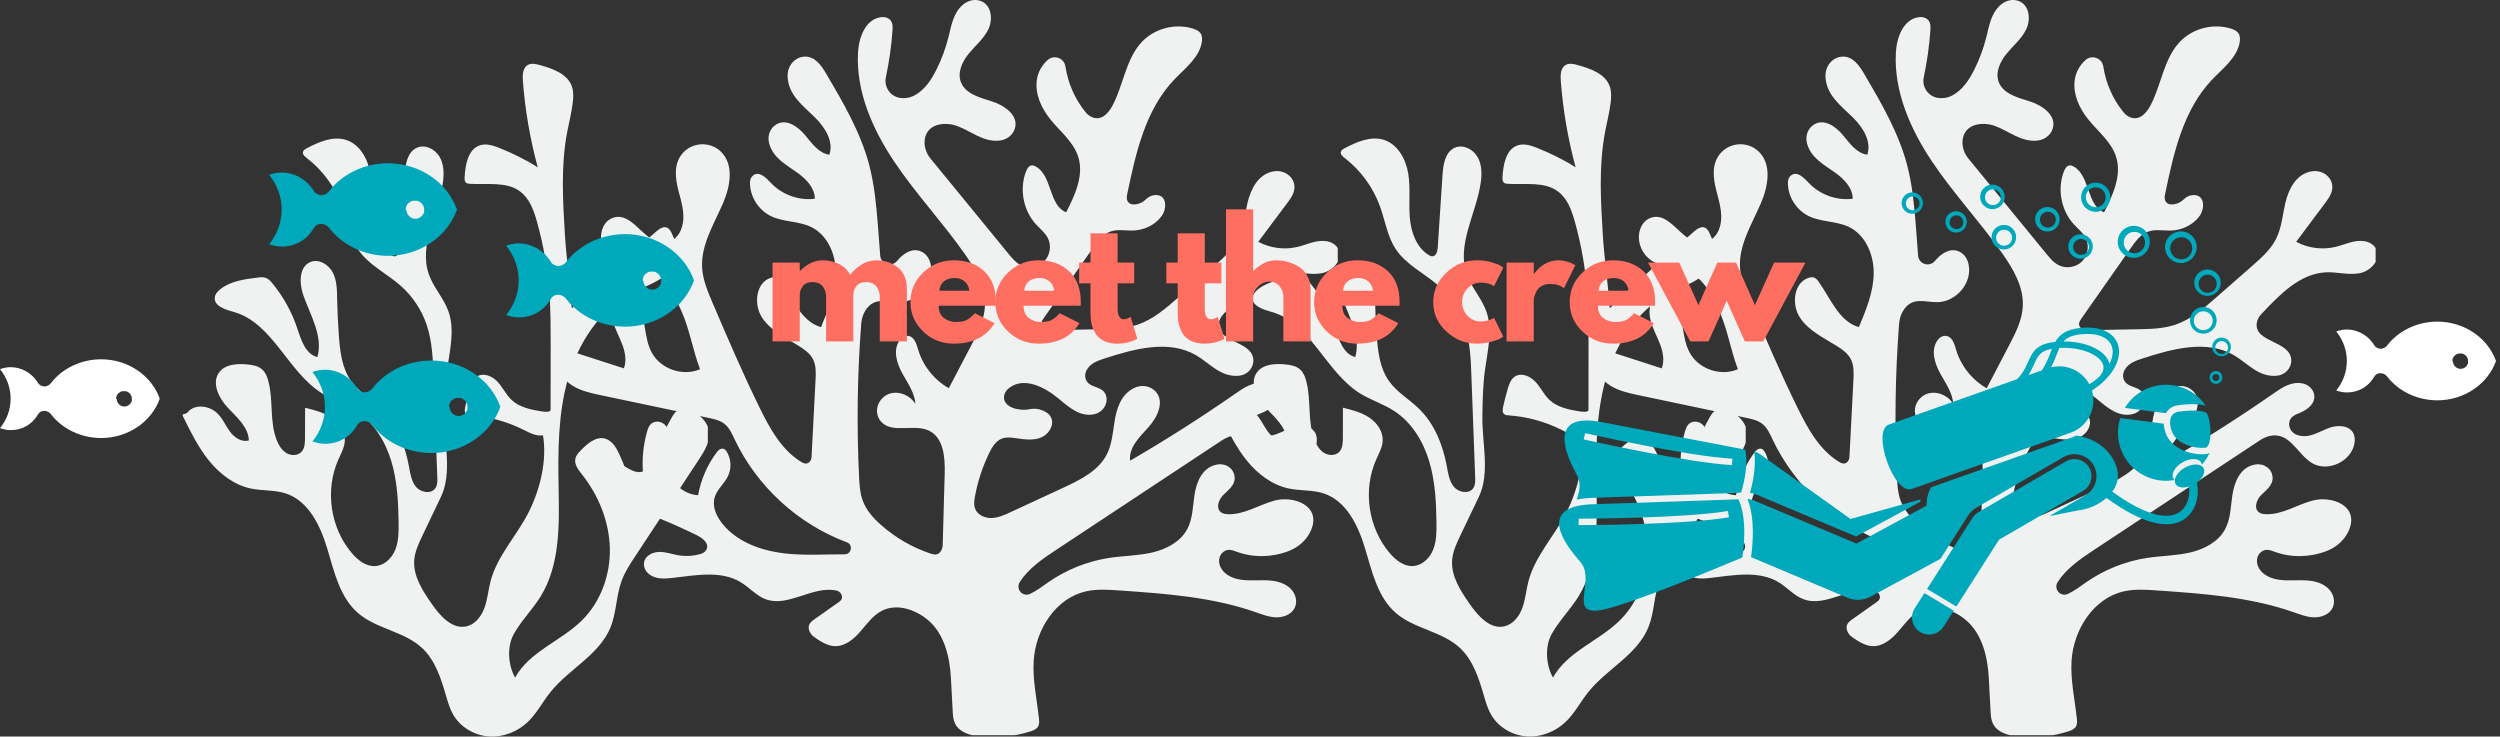 <?xml version="1.0" encoding="UTF-8" standalone="no"?>
<svg
   width="499.812"
   zoomAndPan="magnify"
   viewBox="0 0 374.859 110.441"
   height="147.255"
   preserveAspectRatio="xMidYMid meet"
   version="1.0"
   id="svg234"
   sodipodi:docname="crew_banner.svg"
   inkscape:version="1.1.1 (3bf5ae0d25, 2021-09-20)"
   xmlns:inkscape="http://www.inkscape.org/namespaces/inkscape"
   xmlns:sodipodi="http://sodipodi.sourceforge.net/DTD/sodipodi-0.dtd"
   xmlns="http://www.w3.org/2000/svg"
   xmlns:svg="http://www.w3.org/2000/svg">
  <rect x="0" y="0" width="374.859" height="110.441" fill="#333333" stroke="none"/>
  <sodipodi:namedview
     id="namedview236"
     pagecolor="#ffffff"
     bordercolor="#666666"
     borderopacity="1.0"
     inkscape:pageshadow="2"
     inkscape:pageopacity="0.0"
     inkscape:pagecheckerboard="0"
     showgrid="false"
     inkscape:zoom="1.185111"
     inkscape:cx="187.74613"
     inkscape:cy="170.02627"
     inkscape:window-width="1920"
     inkscape:window-height="1001"
     inkscape:window-x="-9"
     inkscape:window-y="-9"
     inkscape:window-maximized="1"
     inkscape:current-layer="svg234" />
  <defs
     id="defs40">
    <g
       id="g2" />
    <clipPath
       id="20c496b613">
      <path
         d="M 83.727,64.703 H 200.727 V 174.938 H 83.727 Z m 0,0"
         clip-rule="nonzero"
         id="path4" />
    </clipPath>
    <clipPath
       id="7ce81c7f4a">
      <path
         d="M 27.527,74.27 H 106.277 V 175.145 H 27.527 Z m 0,0"
         clip-rule="nonzero"
         id="path7" />
    </clipPath>
    <clipPath
       id="ff277b1efb">
      <path
         d="m 239.352,64.703 h 117 V 174.938 h -117 z m 0,0"
         clip-rule="nonzero"
         id="path10" />
    </clipPath>
    <clipPath
       id="251e1515d7">
      <path
         d="m 183.148,74.27 h 78.75 V 175.145 h -78.75 z m 0,0"
         clip-rule="nonzero"
         id="path13" />
    </clipPath>
    <clipPath
       id="29cdf26ef2">
      <path
         d="M 40.336,89.184 H 69.574 V 104.184 H 40.336 Z m 0,0"
         clip-rule="nonzero"
         id="path16" />
    </clipPath>
    <clipPath
       id="5afb7997cb">
      <path
         d="m 76,99.809 h 29.113 V 114.809 H 76 Z m 0,0"
         clip-rule="nonzero"
         id="path19" />
    </clipPath>
    <clipPath
       id="4ade7790dc">
      <path
         d="m 331,115 h 3.848 v 4 H 331 Z m 0,0"
         clip-rule="nonzero"
         id="path22" />
    </clipPath>
    <clipPath
       id="998dc5daa0">
      <path
         d="m 312,92.062 h 5 V 97 h -5 z m 0,0"
         clip-rule="nonzero"
         id="path25" />
    </clipPath>
    <clipPath
       id="94b1269d5e">
      <path
         d="m 297,92.062 h 4 V 97 h -4 z m 0,0"
         clip-rule="nonzero"
         id="path28" />
    </clipPath>
    <clipPath
       id="6ea640b0a3">
      <path
         d="m 46.832,118.758 h 29.238 v 15 H 46.832 Z m 0,0"
         clip-rule="nonzero"
         id="path31" />
    </clipPath>
    <clipPath
       id="55dca5529d">
      <path
         d="m 0,118.578 h 24.75 v 12.75 H 0 Z m 0,0"
         clip-rule="nonzero"
         id="path34" />
    </clipPath>
    <clipPath
       id="35730377f7">
      <path
         d="M 350.301,112.93 H 375 v 12.75 h -24.699 z m 0,0"
         clip-rule="nonzero"
         id="path37" />
    </clipPath>
  </defs>
  <g
     clip-path="url(#20c496b613)"
     id="g48"
     transform="translate(-0.141,-64.703)">
    <path
       fill="#f0f1f1"
       d="m 193.438,147.301 c -2.473,0.984 -5.305,1.055 -7.812,0.152 -0.656,-0.238 -1.336,-0.543 -2.055,0.004 -0.293,0.227 -0.504,0.555 -0.586,0.914 -0.246,1.047 0.402,2.008 1.246,2.559 1.203,0.781 2.73,0.82 4.168,0.793 1.68,-0.031 3.449,-0.109 4.867,0.918 0.684,0.492 1.164,1.25 1.215,2.09 0.102,1.695 -1.465,2.551 -2.891,2.539 -1.094,-0.004 -2.137,-0.414 -3.168,-0.773 -6.555,-2.293 -13.582,-2.789 -20.512,-3.262 -1.652,-0.117 -3.332,-0.227 -4.949,0.141 -4.523,1.023 -7.52,5.727 -7.82,10.355 -0.191,2.918 0.477,5.812 0.785,8.719 0.043,0.402 0.074,0.832 -0.125,1.18 -0.23,0.41 -0.711,0.598 -1.16,0.742 -2.441,0.773 -5.043,1.035 -7.594,0.762 -1.445,-0.152 -3.066,-0.621 -3.703,-1.934 -0.285,-0.582 -0.324,-1.254 -0.355,-1.902 -0.09,-1.645 -0.176,-3.293 -0.266,-4.941 -0.168,-3.18 -0.996,-6.621 -3.43,-8.676 -1.91,-1.609 -4.703,-2.535 -6.926,-1.395 -1.348,0.688 -2.246,1.992 -3.242,3.133 -0.996,1.145 -2.305,2.223 -3.82,2.168 -1.141,-0.043 -2.168,-0.727 -3.078,-1.363 -0.371,-0.258 -0.66,-0.625 -0.777,-1.059 -0.23,-0.852 0.328,-1.266 0.844,-1.629 1.191,-0.84 2.379,-1.68 3.57,-2.52 0.293,-0.211 0.605,-0.438 0.516,-0.934 -0.082,-0.43 -0.438,-0.762 -0.867,-0.844 -3.613,-0.703 -7.219,2.59 -10.605,1.301 -1.375,-0.523 -2.375,-1.719 -3.629,-2.492 -3.016,-1.871 -6.871,-1.07 -10.398,-0.68 -1.094,0.121 -2.25,0.184 -3.211,-0.426 -0.539,-0.344 -0.934,-0.902 -0.973,-1.539 -0.07,-1.25 1.188,-1.934 2.305,-1.941 0.969,-0.012 1.895,0.336 2.844,0.5 1.129,0.191 2.301,0.121 3.395,-0.211 0.332,-0.102 0.637,-0.301 0.805,-0.605 0.516,-0.914 -0.512,-1.738 -1.379,-2.168 -2.355,-1.16 -4.766,-2.219 -7.215,-3.164 -2.199,-0.848 -4.473,-1.625 -6.07,-3.543 -0.535,-0.641 -0.895,-1.418 -1.062,-2.238 -0.102,-0.504 -0.145,-1.109 0.145,-1.566 0.594,-0.941 2.051,-0.629 3.004,-0.047 0.949,0.582 2.023,1.355 3.07,0.973 -0.137,-1.996 0.074,-4.016 0.617,-5.941 0.176,-0.629 0.418,-1.297 1.172,-1.484 0.762,-0.191 1.547,0.246 1.887,0.953 0.758,1.574 -0.066,3.109 -0.156,4.684 -0.152,2.648 2.109,5.199 4.754,5.359 0.422,-2.371 1.418,-4.637 2.883,-6.551 0.137,-0.176 0.312,-0.324 0.523,-0.395 0.477,-0.16 0.738,0.148 0.918,0.453 0.652,1.094 0.707,2.52 0.145,3.66 -0.543,1.109 -1.613,1.938 -1.973,3.121 -0.414,1.359 0.23,2.828 1.117,3.941 2.32,2.918 6.172,4.195 9.879,4.543 2.82,0.266 5.656,0.082 8.488,0.082 1.035,0 1.297,-1.441 0.324,-1.801 l -0.031,-0.012 c -7.293,-2.719 -13.445,-8.367 -16.781,-15.398 -0.402,-0.855 -0.797,-1.766 -1.539,-2.352 -0.672,-0.527 -1.539,-0.715 -2.371,-0.891 -5.375,-1.133 -10.75,-2.262 -16.125,-3.391 -1.457,-0.309 -2.949,-0.629 -4.223,-1.402 -1.324,-0.809 -2.391,-2.219 -2.312,-3.785 0.023,-0.438 0.176,-0.871 0.48,-1.188 0.523,-0.543 1.086,-0.371 1.609,-0.199 2.621,0.844 5.242,1.691 7.859,2.539 0.445,-1.16 0.188,-2.477 -0.258,-3.637 -0.445,-1.16 -1.07,-2.258 -1.387,-3.457 -0.34,-1.277 -0.27,-2.77 0.668,-3.73 0.699,-0.711 1.793,-0.949 2.645,-0.426 0.738,0.449 0.875,1.258 0.996,2.02 0.156,1.016 0.316,2.035 0.473,3.051 0.211,1.352 0.434,2.734 1.109,3.922 1.367,2.398 4.648,3.488 7.176,2.383 -1.113,-2.922 -1.547,-5.992 -2.84,-8.836 -1.07,-2.359 -2.395,-4.879 -4.781,-5.883 -1.668,-0.703 -3.645,-0.555 -5.195,-1.484 -1.652,-0.996 -2.531,-3.199 -1.738,-5.055 0.312,-0.73 0.93,-1.316 1.703,-1.512 3.016,-0.773 4.738,4.523 7.957,3.727 0.918,-0.227 1.648,-0.926 2.008,-1.801 0.832,-2.012 0.141,-4 -0.355,-5.953 -0.461,-1.828 -0.738,-3.863 0.52,-5.453 1.426,-1.797 4.148,-1.988 5.812,-0.41 2.055,1.953 1.445,5.262 0.336,7.816 -1.348,3.113 -3.293,6.191 -3.117,9.578 0.098,1.871 0.848,3.637 1.586,5.359 2.27,5.297 4.539,10.598 7.082,15.77 1.504,3.055 3.234,6.203 6.125,8 0.41,0.254 0.918,0.488 1.352,-0.008 0.172,-0.195 0.254,-0.449 0.266,-0.707 0.199,-3.84 0.398,-7.676 0.598,-11.512 0.059,-1.07 0.102,-2.199 -0.391,-3.148 -0.445,-0.859 -1.27,-1.449 -2.09,-1.961 -1.996,-1.246 -4.254,-2.301 -5.543,-4.27 -1.289,-1.969 -0.938,-5.238 1.305,-5.957 0.266,-0.086 0.555,-0.129 0.82,-0.039 0.301,0.109 0.512,0.375 0.695,0.637 1.797,2.527 3.043,5.938 6.02,6.797 1.078,-2.57 2.172,-5.219 2.223,-8.008 0.051,-2.789 -1.184,-5.785 -3.691,-7.008 -1.875,-0.914 -4.141,-0.719 -6.02,-1.625 C 113.844,96.195 112.543,94.125 112.602,92 c 0.012,-0.383 0.168,-0.762 0.473,-0.996 0.891,-0.703 1.922,0.332 2.645,1.109 1.66,1.777 4.191,2.695 6.605,2.391 -0.016,-1.625 -1.293,-2.949 -2.613,-3.898 -1.691,-1.215 -3.68,-2.211 -4.254,-4.449 -0.273,-1.062 0.125,-2.215 1.059,-2.785 1.516,-0.934 3.266,0.301 4.348,1.602 1.02,1.227 2.051,2.715 3.633,2.926 0.676,-1.957 -0.613,-4.039 -2.078,-5.504 -1.824,-1.824 -4.129,-3.426 -4.184,-6.312 -0.027,-1.465 1.012,-2.781 2.473,-2.887 1.613,-0.117 2.594,1.328 3.352,2.621 2.543,4.324 5.109,8.719 6.398,13.566 0.781,2.957 1.07,6.02 1.316,9.07 0.125,1.52 0.238,3.043 0.344,4.566 0.09,1.301 1.719,1.801 2.547,0.793 0.019,-0.027 0.039,-0.051 0.062,-0.074 0.902,-1.078 2.332,-1.992 3.688,-1.25 0.676,0.367 1.102,1.059 1.266,1.809 0.629,2.844 -1.867,5.664 -4.66,5.715 -1.781,0.035 -3.715,-0.883 -5.074,1.172 -0.402,0.609 -0.617,1.324 -0.672,2.055 -0.59,7.66 -0.699,15.355 -0.32,23.027 0.059,1.176 0.129,2.371 0.535,3.477 0.539,1.484 1.637,2.699 2.828,3.738 2.121,1.863 4.613,3.301 7.289,4.203 0.523,0.18 1.117,0.336 1.566,-0.281 0.215,-0.289 0.312,-0.648 0.32,-1.008 l 0.297,-10.684 c 0.07,-2.414 -0.164,-5.355 -2.328,-6.422 -2.266,-1.113 -5.586,0.52 -7.238,-1.395 -0.762,-0.883 -0.773,-2.16 -0.098,-3.109 1.406,-1.977 4.207,-1.285 5.266,0.484 -0.094,-1.637 -1.109,-3.055 -1.906,-4.488 -0.875,-1.574 -1.523,-3.555 -0.434,-5.098 0.262,-0.367 0.676,-0.625 1.129,-0.621 1.035,0.012 1.367,1.164 1.633,2.074 0.715,2.418 2.398,4.535 4.594,5.773 1.113,-2.121 2.223,-4.242 3.332,-6.363 0.98,-1.871 1.98,-3.82 2.082,-5.934 0.141,-2.879 -1.41,-5.551 -3.074,-7.91 -3.344,-4.746 -7.352,-9.012 -10.574,-13.84 -3.227,-4.832 -5.688,-10.457 -5.387,-16.258 0.121,-2.293 1.125,-5.02 3.434,-5.324 0.348,-0.043 0.711,-0.02 1.023,0.137 0.777,0.383 0.77,1.188 0.715,1.895 -0.168,2.34 -0.5,4.672 -0.988,6.969 -0.305,1.43 0.629,2.848 2.07,3.09 0.695,0.117 1.426,0.027 2.082,-0.293 1.582,-0.777 2.625,-2.34 3.414,-3.914 0.781,-1.559 1.391,-3.199 1.816,-4.887 0.43,-1.715 0.699,-3.547 2.09,-4.801 0.66,-0.594 1.551,-0.906 2.418,-0.723 1.945,0.418 2.234,2.781 1.461,4.367 -0.684,1.395 -1.93,2.414 -2.918,3.613 -0.984,1.199 -1.742,2.828 -1.188,4.277 0.68,1.781 2.863,2.328 4.68,2.902 1.883,0.598 4.02,2.109 3.414,4.07 -0.324,1.055 -1.328,1.73 -2.426,1.812 -2.422,0.176 -4.164,-1.461 -6.258,-2.211 -1.93,-0.688 -4.637,-0.305 -4.844,2.211 -0.078,0.973 0.266,1.934 0.887,2.688 L 151.352,102.75 c 0.543,0.664 1.109,1.348 1.879,1.727 1.125,0.555 2.594,0.309 3.477,-0.582 0.887,-0.895 1.121,-2.363 0.555,-3.488 -0.414,-0.812 -1.164,-1.395 -1.781,-2.066 -1.922,-2.094 -2.523,-5.305 -1.488,-7.953 0.152,-0.387 0.398,-0.812 0.812,-0.879 0.23,-0.035 0.465,0.059 0.668,0.172 2.453,1.391 1.91,5.812 4.531,6.855 1.324,-2.59 2.688,-5.527 1.816,-8.305 -0.711,-2.266 -2.73,-3.816 -4.215,-5.668 -1.316,-1.641 -2.266,-3.723 -2.008,-5.812 0.148,-1.176 0.773,-2.312 1.664,-3.074 0.961,-0.816 2.445,-0.258 2.633,0.988 0.375,2.492 1.418,4.887 3.008,6.844 0.223,0.273 0.492,0.512 0.805,0.676 1.48,0.781 2.598,-0.441 3.227,-1.613 1.684,-3.141 2,-7.062 4.469,-9.633 1.926,-2.008 5.027,-2.785 7.672,-1.93 0.41,0.133 0.836,0.324 1.082,0.684 0.258,0.379 0.266,0.875 0.188,1.328 -0.383,2.332 -2.496,3.902 -4.133,5.613 -4.312,4.512 -5.758,10.965 -7.031,17.074 -0.078,0.367 -0.152,0.762 0.004,1.102 0.434,0.949 2.02,0.52 2.676,-0.133 0.371,-0.371 0.832,-0.656 1.352,-0.715 1.945,-0.215 1.949,1.992 1.105,3.145 -0.98,1.344 -2.641,2.117 -4.301,2.168 -1.133,0.031 -2.305,-0.234 -3.375,0.145 -1.141,0.402 -1.91,1.449 -2.602,2.441 -2.473,3.523 -4.941,7.047 -7.414,10.57 -0.266,0.383 -0.551,0.832 -0.227,1.309 0.219,0.316 0.602,0.48 0.988,0.473 l 7.656,-0.141 c 1.902,-0.035 3.84,-0.074 5.645,-0.68 2.344,-0.785 4.27,-2.457 6.129,-4.086 1.793,-1.57 3.586,-3.145 5.383,-4.715 1.391,-1.223 2.824,-2.492 3.637,-4.156 0.805,-1.648 0.934,-3.535 1.359,-5.32 0.496,-2.09 1.602,-4.285 3.879,-4.715 1.281,-0.242 2.613,0.406 3.039,1.637 0.422,1.215 -0.293,2.219 -0.965,3.121 -1.449,1.934 -2.895,3.867 -4.34,5.801 1.805,0.969 3.969,1.242 5.953,0.75 1.391,-0.344 2.699,-1.043 4.191,-0.855 0.688,0.086 1.336,0.414 1.73,0.98 1.098,1.582 -0.605,3.508 -2.359,3.836 -1.648,0.309 -3.336,-0.203 -5.012,-0.137 -3.969,0.16 -7.066,3.449 -9.746,6.289 -0.344,0.363 -0.594,0.816 -0.664,1.309 -0.43,2.953 5.055,2.625 5.172,5.559 0.051,1.219 -0.93,2.238 -2.145,2.352 -2.762,0.258 -4.367,-1.863 -6.453,-3.078 -4.07,-2.363 -9.195,-0.973 -13.676,0.48 -0.996,0.32 -2.043,0.672 -2.637,1.602 -0.289,0.445 -0.398,1 -0.223,1.504 0.523,1.512 2.711,0.855 3.094,2.664 0.238,1.152 -0.594,2.305 -1.734,2.582 -2.141,0.512 -3.848,-1.004 -5.41,-2.309 -2.141,-1.785 -5.293,-3.375 -7.52,-1.539 -0.371,0.309 -0.645,0.738 -0.684,1.215 -0.137,1.66 2.344,2.203 3.758,1.914 0.512,-0.105 1.035,-0.121 1.539,0.012 3.023,0.789 1.973,3.504 0.285,4.207 -1.184,0.496 -2.531,0.293 -3.805,0.109 -0.707,-0.102 -1.453,-0.195 -2.117,0.066 -0.895,0.352 -1.434,1.254 -1.859,2.117 -1.023,2.09 -1.758,4.32 -2.168,6.609 -0.102,0.57 -0.184,1.172 0.008,1.723 0.332,0.957 1.426,1.477 2.441,1.461 1.016,-0.019 1.969,-0.453 2.891,-0.879 2.641,-1.223 5.277,-2.445 7.918,-3.668 2.57,-1.191 5.324,-2.555 6.57,-5.094 0.723,-1.465 0.84,-3.141 1.098,-4.754 0.316,-2 0.949,-4.109 2.914,-5.09 1.059,-0.527 2.363,-0.398 3.191,0.445 1.508,1.523 0.344,3.934 -1.035,5.449 -1.32,1.449 -2.961,3.043 -2.719,4.988 5.398,-3.137 10.672,-6.496 15.797,-10.062 1.301,-0.906 2.703,-1.863 4.383,-1.52 0.836,0.172 1.551,0.789 1.715,1.629 0.27,1.355 -0.941,2.285 -2.102,2.77 -0.668,0.281 -1.422,0.527 -1.602,1.375 -0.18,0.84 0.352,1.672 1.16,1.953 1.785,0.617 3.258,-0.504 4.84,-1.074 1.273,-0.457 3.016,-0.379 3.605,0.844 0.211,0.434 0.23,0.938 0.164,1.414 -0.391,2.75 -3.984,4.465 -6.367,3.035 -2.309,-1.383 -3.398,-4.949 -6.613,-3.992 -0.445,0.133 -0.863,0.348 -1.254,0.605 l -24.973,16.5 c -1.98,1.305 -4.078,2.777 -5.301,4.73 -0.656,1.047 0.426,2.285 1.547,1.766 0.941,-0.434 1.832,-1.113 2.684,-1.711 2.746,-1.926 5.945,-3.203 9.266,-3.695 2.137,-0.316 4.32,-0.316 6.422,-0.812 2.102,-0.5 4.199,-1.605 5.207,-3.516 0.805,-1.531 0.809,-3.336 1.062,-5.043 0.301,-2.031 1.195,-4.262 3.457,-4.625 1.297,-0.207 2.508,0.625 2.574,1.938 0.066,1.258 -1.02,1.906 -1.781,2.719 -0.641,0.68 -1.031,1.875 -0.316,2.473 0.297,0.246 0.699,0.312 1.082,0.324 2.453,0.098 4.645,-1.414 7.016,-2.043 2.863,-0.766 7.059,0.762 5.438,4.48 -0.621,1.422 -1.832,2.492 -3.27,3.062"
       fill-opacity="1"
       fill-rule="nonzero"
       id="path46" />
  </g>
  <g
     clip-path="url(#7ce81c7f4a)"
     id="g52"
     transform="translate(-0.141,-64.703)">
    <path
       fill="#f0f1f1"
       d="m 106.422,129.203 c -0.215,-1.07 -1,-1.949 -1.902,-2.559 -0.844,-0.57 -2.008,-0.938 -2.844,-0.359 -0.379,0.262 -0.617,0.672 -0.84,1.074 -1.43,2.551 -2.641,5.227 -3.613,7.984 -0.445,1.254 -1.031,2.711 -2.32,3.043 -0.434,-1.938 -1.078,-3.828 -1.922,-5.625 -0.457,-0.977 -1.082,-2.023 -2.129,-2.297 -1.34,-0.352 -2.594,0.723 -3.566,1.711 -0.367,0.375 -0.754,0.777 -0.867,1.289 -0.195,0.871 0.441,1.684 0.996,2.387 2.473,3.137 4.062,7.023 4.168,11.016 0.105,3.992 -1.348,8.062 -4.191,10.867 -3.133,3.094 -7.82,4.656 -9.973,8.496 -0.016,0.023 -0.027,0.051 -0.043,0.082 -1.07,-1.922 -1.242,-4.676 -0.184,-6.559 1.125,-2.004 2.797,-3.648 4.004,-5.602 2.91,-4.719 2.812,-10.625 2.707,-16.168 -0.102,-5.52 -0.109,-11.129 1.391,-16.441 1.496,-5.312 4.711,-10.379 9.613,-12.918 1.434,-0.738 2.984,-1.258 4.324,-2.156 1.336,-0.902 2.473,-2.32 2.469,-3.934 0,-0.945 -0.391,-1.844 -0.773,-2.711 -0.18,-0.402 -0.395,-0.84 -0.801,-0.996 -0.559,-0.211 -1.137,0.203 -1.586,0.59 -4.324,3.727 -8.547,7.566 -12.66,11.516 -0.23,-3.723 -0.801,-7.277 -1.031,-11 -0.312,-5.117 -0.621,-10.293 0.32,-15.336 0.293,-1.543 0.699,-3.07 0.871,-4.637 0.086,-0.762 0.109,-1.551 -0.141,-2.277 -0.652,-1.902 -2.867,-2.688 -4.809,-3.223 -0.598,-0.168 -1.27,-0.324 -1.809,-0.016 -0.758,0.434 -0.805,1.488 -0.738,2.359 0.332,4.391 1.082,8.75 2.234,13 -1.66,-1.09 -3.98,-2.215 -5.824,-2.941 -0.895,-0.352 -1.879,-0.66 -2.793,-0.387 -1.816,0.547 -2.246,2.879 -2.348,4.773 -0.02,0.309 -0.016,0.664 0.227,0.859 0.148,0.121 0.355,0.145 0.547,0.156 2.582,0.176 5.461,-0.395 7.535,1.145 1.43,1.062 2.07,2.867 2.547,4.582 0.98,3.523 1.609,7.148 1.867,10.801 0.18,2.59 0.176,5.188 0.176,7.785 -0.004,3.191 -0.008,6.379 -0.012,9.57 0,0.457 -1.07,0.289 -1.52,0.215 -1.543,-0.258 -3.168,-0.609 -4.312,-1.676 -0.848,-0.789 -1.34,-1.891 -2.125,-2.742 -0.785,-0.848 -2.133,-1.418 -3.094,-0.77 -0.586,0.395 -0.844,1.117 -1.043,1.793 -0.273,0.918 -0.512,1.844 -0.711,2.777 -0.078,0.359 -0.125,0.789 0.141,1.039 0.184,0.168 0.457,0.191 0.707,0.207 2.715,0.184 5.391,0.91 7.828,2.125 0.945,0.469 1.949,1.031 2.992,0.863 0.625,3.762 -0.418,8.078 -2.129,11.488 -1.781,3.555 -4.738,6.559 -5.742,10.41 -0.34,1.309 -0.441,2.68 -0.898,3.949 -0.457,1.273 -1.379,2.492 -2.695,2.793 -2.152,0.492 -3.961,-1.551 -5.219,-3.363 -1.375,-1.98 -2.809,-4.172 -2.625,-6.574 0.102,-1.297 0.672,-2.504 1.234,-3.68 0.926,-1.938 1.852,-3.875 2.777,-5.812 1.707,-3.57 0.461,-8.113 0.523,-12.066 0.035,-2.258 0.07,-4.523 0.367,-6.762 0.395,-3.008 1.242,-6.145 0.215,-9 -0.703,-1.957 -2.223,-3.539 -2.918,-5.5 -1.578,-4.453 1.43,-9.113 2.098,-13.789 0.188,-1.312 0.168,-2.727 -0.508,-3.871 -0.672,-1.145 -2.16,-1.883 -3.375,-1.352 -1.445,0.629 -1.75,2.508 -1.855,4.082 -0.238,3.633 -0.473,7.266 -0.711,10.898 -0.039,0.562 -0.238,1.297 -0.805,1.309 -0.191,0.004 -0.367,-0.086 -0.531,-0.184 -1.875,-1.133 -2.676,-3.461 -2.855,-5.645 -0.18,-2.18 0.113,-4.395 -0.234,-6.559 C 55.332,88.594 54.125,86.355 52.039,85.688 c -1.973,-0.633 -4.078,0.293 -5.91,1.254 -0.234,0.125 -0.492,0.277 -0.559,0.535 -0.09,0.367 0.254,0.68 0.555,0.91 2.43,1.863 4.305,4.441 5.336,7.324 0.762,2.137 1.09,4.473 2.348,6.363 1.57,2.363 4.316,3.621 6.441,5.504 1.777,1.574 3.129,3.625 3.879,5.875 0.82,2.453 0.922,5.078 1.02,7.66 0.188,5.059 0.375,10.113 0.562,15.172 0.02,0.551 0.027,1.141 -0.273,1.598 -0.613,0.934 -2.156,0.699 -2.887,-0.145 -0.73,-0.844 -0.891,-2.02 -1.094,-3.117 -0.586,-3.168 -1.824,-6.316 -4.117,-8.574 -1.465,-1.441 -3.324,-2.492 -4.523,-4.16 -1.418,-1.977 -1.703,-4.527 -1.875,-6.957 -0.129,-1.801 -0.215,-3.602 -0.25,-5.406 -0.023,-1.344 -0.031,-2.75 -0.645,-3.945 -0.617,-1.195 -2.059,-2.09 -3.316,-1.605 -1.77,0.68 -1.742,3.207 -1.113,4.996 1.078,3.051 3.004,6.168 2.109,9.277 -1.797,-0.449 -2.445,-2.594 -3.031,-4.352 -0.812,-2.426 -2.066,-4.699 -3.688,-6.68 -0.277,-0.34 -0.586,-0.688 -1,-0.84 -0.398,-0.148 -0.84,-0.102 -1.262,-0.047 -1.949,0.238 -4.004,0.516 -5.555,1.723 -0.402,0.312 -0.777,0.723 -0.844,1.227 -0.172,1.312 1.586,1.848 2.863,2.207 5.836,1.656 8.047,8.945 13.18,12.176 1.656,1.039 3.57,1.621 5.207,2.691 2.605,1.699 4.32,4.531 5.219,7.512 0.895,2.98 1.051,6.129 1.094,9.238 0.016,1.367 0.008,2.773 -0.504,4.039 -0.516,1.266 -1.648,2.371 -3.012,2.445 -1.387,0.074 -2.609,-0.898 -3.508,-1.957 -3.223,-3.785 -4.039,-9.449 -2.023,-13.992 0.414,-0.934 0.945,-1.859 0.98,-2.879 0.051,-1.398 -0.875,-2.688 -2.043,-3.457 -1.168,-0.773 -2.555,-1.121 -3.914,-1.457 -0.004,1.52 -0.012,3.043 -0.016,4.566 0,0.727 -0.035,1.531 -0.539,2.059 -0.551,0.574 -1.516,0.586 -2.207,0.191 -0.691,-0.398 -1.145,-1.113 -1.449,-1.848 -1.164,-2.816 -0.508,-6.07 -1.309,-9.008 -0.168,-0.625 -0.418,-1.25 -0.895,-1.684 -0.621,-0.566 -1.512,-0.707 -2.348,-0.781 -1.484,-0.129 -3.207,-0.016 -4.105,1.172 -1.203,1.586 -0.082,3.875 1.281,5.328 1.363,1.449 3.086,2.906 3.156,4.898 -1.074,0.34 -2.199,-0.441 -2.863,-1.355 -0.668,-0.914 -1.102,-2.012 -1.938,-2.773 -0.629,-0.57 -1.465,-0.91 -2.312,-0.941 -0.738,-0.027 -1.523,0.203 -1.988,0.777 -0.465,0.574 -1.062,0.098 -0.738,0.762 1.125,2.293 2.266,4.605 3.875,6.59 1.609,1.98 3.762,3.629 6.258,4.156 1.734,0.367 3.57,0.188 5.254,0.742 3.426,1.129 5.188,4.867 6.223,8.32 1.035,3.457 1.871,7.258 4.602,9.617 2.77,2.387 6.906,2.727 9.586,5.219 1.988,1.844 2.848,4.57 3.605,7.172 0.285,0.973 0.566,1.957 1.07,2.832 1.082,1.879 3.16,3.109 5.32,3.27 2.16,0.164 4.352,-0.703 5.91,-2.211 1.34,-1.301 2.203,-3.004 3.371,-4.457 2.777,-3.453 7.293,-5.559 8.98,-9.656 0.918,-2.23 0.844,-4.766 1.684,-7.031 0.48,-1.297 1.25,-2.469 2.012,-3.629 3.199,-4.859 6.398,-9.723 9.602,-14.586 0.863,-1.312 1.766,-2.812 1.453,-4.352"
       fill-opacity="1"
       fill-rule="nonzero"
       id="path50" />
  </g>
  <g
     clip-path="url(#ff277b1efb)"
     id="g56"
     transform="translate(-0.141,-64.703)">
    <path
       fill="#f0f1f1"
       d="m 349.059,147.301 c -2.469,0.984 -5.305,1.055 -7.809,0.152 -0.656,-0.238 -1.336,-0.543 -2.055,0.004 -0.293,0.227 -0.504,0.555 -0.59,0.914 -0.242,1.047 0.402,2.008 1.25,2.559 1.203,0.781 2.73,0.82 4.168,0.793 1.676,-0.031 3.445,-0.109 4.867,0.918 0.68,0.492 1.16,1.25 1.211,2.09 0.105,1.695 -1.465,2.551 -2.887,2.539 -1.094,-0.004 -2.137,-0.414 -3.168,-0.773 -6.555,-2.293 -13.586,-2.789 -20.512,-3.262 -1.652,-0.117 -3.336,-0.227 -4.949,0.141 -4.527,1.023 -7.52,5.727 -7.824,10.355 -0.188,2.918 0.48,5.812 0.789,8.719 0.043,0.402 0.074,0.832 -0.125,1.18 -0.234,0.41 -0.715,0.598 -1.164,0.742 -2.441,0.773 -5.043,1.035 -7.59,0.762 -1.449,-0.152 -3.07,-0.621 -3.703,-1.934 -0.285,-0.582 -0.324,-1.254 -0.359,-1.902 -0.086,-1.645 -0.176,-3.293 -0.262,-4.941 -0.168,-3.18 -0.996,-6.621 -3.43,-8.676 -1.91,-1.609 -4.703,-2.535 -6.926,-1.395 -1.352,0.688 -2.25,1.992 -3.246,3.133 -0.996,1.145 -2.305,2.223 -3.816,2.168 -1.141,-0.043 -2.168,-0.727 -3.082,-1.363 -0.367,-0.258 -0.656,-0.625 -0.773,-1.059 -0.23,-0.852 0.328,-1.266 0.844,-1.629 1.188,-0.84 2.379,-1.68 3.566,-2.52 0.297,-0.211 0.609,-0.438 0.52,-0.934 -0.082,-0.43 -0.441,-0.762 -0.867,-0.844 -3.613,-0.703 -7.223,2.59 -10.609,1.301 -1.375,-0.523 -2.375,-1.719 -3.625,-2.492 -3.016,-1.871 -6.875,-1.07 -10.398,-0.68 -1.094,0.121 -2.25,0.184 -3.211,-0.426 -0.539,-0.344 -0.938,-0.902 -0.973,-1.539 -0.07,-1.25 1.184,-1.934 2.305,-1.941 0.965,-0.012 1.895,0.336 2.844,0.5 1.125,0.191 2.297,0.121 3.395,-0.211 0.332,-0.102 0.633,-0.301 0.805,-0.605 0.512,-0.914 -0.512,-1.738 -1.379,-2.168 -2.355,-1.16 -4.766,-2.219 -7.219,-3.164 -2.199,-0.848 -4.469,-1.625 -6.066,-3.543 -0.535,-0.641 -0.898,-1.418 -1.062,-2.238 -0.105,-0.504 -0.148,-1.109 0.141,-1.566 0.598,-0.941 2.055,-0.629 3.008,-0.047 0.949,0.582 2.023,1.355 3.07,0.973 -0.137,-1.996 0.07,-4.016 0.613,-5.941 0.176,-0.629 0.422,-1.297 1.172,-1.484 0.766,-0.191 1.547,0.246 1.891,0.953 0.758,1.574 -0.066,3.109 -0.156,4.684 -0.156,2.648 2.105,5.199 4.754,5.359 0.422,-2.371 1.418,-4.637 2.879,-6.551 0.137,-0.176 0.316,-0.324 0.527,-0.395 0.477,-0.16 0.734,0.148 0.918,0.453 0.648,1.094 0.707,2.52 0.145,3.66 -0.547,1.109 -1.613,1.938 -1.973,3.121 -0.414,1.359 0.23,2.828 1.113,3.941 2.32,2.918 6.172,4.195 9.883,4.543 2.816,0.266 5.656,0.082 8.488,0.082 1.035,0 1.293,-1.441 0.32,-1.801 l -0.027,-0.012 c -7.293,-2.719 -13.449,-8.367 -16.781,-15.398 -0.406,-0.855 -0.797,-1.766 -1.543,-2.352 -0.668,-0.527 -1.535,-0.715 -2.371,-0.891 -5.371,-1.133 -10.746,-2.262 -16.121,-3.391 -1.457,-0.309 -2.949,-0.629 -4.223,-1.402 -1.328,-0.809 -2.395,-2.219 -2.312,-3.785 0.023,-0.438 0.176,-0.871 0.477,-1.188 0.523,-0.543 1.09,-0.371 1.613,-0.199 2.617,0.844 5.238,1.691 7.859,2.539 0.445,-1.16 0.188,-2.477 -0.258,-3.637 -0.445,-1.16 -1.07,-2.258 -1.391,-3.457 -0.336,-1.277 -0.266,-2.77 0.672,-3.73 0.699,-0.711 1.793,-0.949 2.645,-0.426 0.734,0.449 0.875,1.258 0.992,2.02 0.16,1.016 0.316,2.035 0.477,3.051 0.211,1.352 0.434,2.734 1.109,3.922 1.363,2.398 4.645,3.488 7.172,2.383 -1.109,-2.922 -1.543,-5.992 -2.836,-8.836 -1.07,-2.359 -2.395,-4.879 -4.781,-5.883 -1.668,-0.703 -3.648,-0.555 -5.199,-1.484 -1.652,-0.996 -2.527,-3.199 -1.734,-5.055 0.312,-0.73 0.93,-1.316 1.699,-1.512 3.016,-0.773 4.742,4.523 7.957,3.727 0.922,-0.227 1.652,-0.926 2.012,-1.801 0.828,-2.012 0.137,-4 -0.355,-5.953 -0.461,-1.828 -0.738,-3.863 0.52,-5.453 1.422,-1.797 4.148,-1.988 5.812,-0.41 2.055,1.953 1.441,5.262 0.336,7.816 -1.352,3.113 -3.297,6.191 -3.117,9.578 0.098,1.871 0.844,3.637 1.582,5.359 2.27,5.297 4.539,10.598 7.086,15.77 1.504,3.055 3.23,6.203 6.125,8 0.406,0.254 0.914,0.488 1.352,-0.008 0.168,-0.195 0.25,-0.449 0.266,-0.707 0.199,-3.84 0.398,-7.676 0.598,-11.512 0.055,-1.07 0.098,-2.199 -0.395,-3.148 -0.445,-0.859 -1.266,-1.449 -2.086,-1.961 -2,-1.246 -4.254,-2.301 -5.543,-4.27 -1.293,-1.969 -0.938,-5.238 1.305,-5.957 0.262,-0.086 0.555,-0.129 0.816,-0.039 0.301,0.109 0.512,0.375 0.699,0.637 1.797,2.527 3.039,5.938 6.02,6.797 1.078,-2.57 2.172,-5.219 2.223,-8.008 0.051,-2.789 -1.188,-5.785 -3.691,-7.008 -1.875,-0.914 -4.145,-0.719 -6.023,-1.625 C 269.465,96.195 268.168,94.125 268.227,92 c 0.008,-0.383 0.168,-0.762 0.473,-0.996 0.891,-0.703 1.918,0.332 2.645,1.109 1.656,1.777 4.191,2.695 6.602,2.391 -0.012,-1.625 -1.289,-2.949 -2.609,-3.898 -1.695,-1.215 -3.684,-2.211 -4.258,-4.449 -0.27,-1.062 0.129,-2.215 1.062,-2.785 1.516,-0.934 3.266,0.301 4.344,1.602 1.02,1.227 2.055,2.715 3.637,2.926 0.676,-1.957 -0.613,-4.039 -2.078,-5.504 -1.824,-1.824 -4.133,-3.426 -4.188,-6.312 -0.023,-1.465 1.016,-2.781 2.477,-2.887 1.609,-0.117 2.594,1.328 3.352,2.621 2.539,4.324 5.109,8.719 6.395,13.566 0.785,2.957 1.074,6.02 1.32,9.07 0.125,1.52 0.238,3.043 0.344,4.566 0.09,1.301 1.715,1.801 2.543,0.793 0.023,-0.027 0.043,-0.051 0.062,-0.074 0.906,-1.078 2.332,-1.992 3.691,-1.25 0.676,0.367 1.098,1.059 1.266,1.809 0.629,2.844 -1.867,5.664 -4.66,5.715 -1.785,0.035 -3.715,-0.883 -5.074,1.172 -0.402,0.609 -0.617,1.324 -0.676,2.055 -0.59,7.66 -0.695,15.355 -0.316,23.027 0.055,1.176 0.129,2.371 0.531,3.477 0.543,1.484 1.641,2.699 2.828,3.738 2.121,1.863 4.617,3.301 7.289,4.203 0.523,0.18 1.121,0.336 1.57,-0.281 0.211,-0.289 0.309,-0.648 0.32,-1.008 l 0.297,-10.684 c 0.066,-2.414 -0.164,-5.355 -2.332,-6.422 -2.266,-1.113 -5.582,0.52 -7.234,-1.395 -0.766,-0.883 -0.773,-2.16 -0.098,-3.109 1.402,-1.977 4.207,-1.285 5.262,0.484 -0.094,-1.637 -1.105,-3.055 -1.906,-4.488 -0.875,-1.574 -1.523,-3.555 -0.43,-5.098 0.262,-0.367 0.676,-0.625 1.125,-0.621 1.039,0.012 1.367,1.164 1.637,2.074 0.711,2.418 2.398,4.535 4.594,5.773 1.109,-2.121 2.219,-4.242 3.328,-6.363 0.98,-1.871 1.984,-3.82 2.086,-5.934 0.137,-2.879 -1.414,-5.551 -3.074,-7.91 -3.348,-4.746 -7.352,-9.012 -10.578,-13.84 -3.223,-4.832 -5.688,-10.457 -5.383,-16.258 0.117,-2.293 1.121,-5.02 3.434,-5.324 0.348,-0.043 0.707,-0.02 1.023,0.137 0.773,0.383 0.766,1.188 0.715,1.895 -0.168,2.34 -0.5,4.672 -0.988,6.969 -0.305,1.43 0.629,2.848 2.07,3.09 0.695,0.117 1.426,0.027 2.082,-0.293 1.582,-0.777 2.625,-2.34 3.414,-3.914 0.781,-1.559 1.391,-3.199 1.812,-4.887 0.43,-1.715 0.699,-3.547 2.094,-4.801 0.66,-0.594 1.551,-0.906 2.418,-0.723 1.945,0.418 2.234,2.781 1.457,4.367 -0.68,1.395 -1.926,2.414 -2.914,3.613 -0.988,1.199 -1.746,2.828 -1.191,4.277 0.684,1.781 2.863,2.328 4.68,2.902 1.883,0.598 4.02,2.109 3.414,4.07 -0.324,1.055 -1.324,1.73 -2.422,1.812 -2.422,0.176 -4.164,-1.461 -6.258,-2.211 -1.93,-0.688 -4.637,-0.305 -4.844,2.211 -0.082,0.973 0.266,1.934 0.883,2.688 L 306.973,102.75 c 0.543,0.664 1.109,1.348 1.879,1.727 1.125,0.555 2.598,0.309 3.48,-0.582 0.887,-0.895 1.117,-2.363 0.551,-3.488 -0.41,-0.812 -1.164,-1.395 -1.781,-2.066 -1.918,-2.094 -2.52,-5.305 -1.484,-7.953 0.152,-0.387 0.398,-0.812 0.809,-0.879 0.234,-0.035 0.465,0.059 0.668,0.172 2.457,1.391 1.91,5.812 4.535,6.855 1.324,-2.59 2.684,-5.527 1.812,-8.305 -0.711,-2.266 -2.73,-3.816 -4.215,-5.668 -1.316,-1.641 -2.266,-3.723 -2.004,-5.812 0.145,-1.176 0.77,-2.312 1.664,-3.074 0.957,-0.816 2.441,-0.258 2.629,0.988 0.379,2.492 1.418,4.887 3.012,6.844 0.219,0.273 0.488,0.512 0.801,0.676 1.48,0.781 2.602,-0.441 3.23,-1.613 1.684,-3.141 2,-7.062 4.469,-9.633 1.922,-2.008 5.023,-2.785 7.668,-1.93 0.414,0.133 0.84,0.324 1.086,0.684 0.258,0.379 0.262,0.875 0.188,1.328 -0.387,2.332 -2.5,3.902 -4.133,5.613 -4.312,4.512 -5.762,10.965 -7.035,17.074 -0.074,0.367 -0.148,0.762 0.008,1.102 0.43,0.949 2.016,0.52 2.676,-0.133 0.371,-0.371 0.828,-0.656 1.352,-0.715 1.941,-0.215 1.949,1.992 1.105,3.145 -0.98,1.344 -2.641,2.117 -4.305,2.168 -1.129,0.031 -2.305,-0.234 -3.371,0.145 -1.141,0.402 -1.91,1.449 -2.605,2.441 -2.469,3.523 -4.941,7.047 -7.41,10.57 -0.266,0.383 -0.551,0.832 -0.227,1.309 0.219,0.316 0.602,0.48 0.984,0.473 l 7.656,-0.141 c 1.902,-0.035 3.84,-0.074 5.645,-0.68 2.344,-0.785 4.273,-2.457 6.133,-4.086 1.793,-1.57 3.586,-3.145 5.379,-4.715 1.395,-1.223 2.824,-2.492 3.641,-4.156 0.805,-1.648 0.934,-3.535 1.355,-5.32 0.496,-2.09 1.602,-4.285 3.883,-4.715 1.281,-0.242 2.613,0.406 3.039,1.637 0.418,1.215 -0.293,2.219 -0.969,3.121 -1.445,1.934 -2.891,3.867 -4.336,5.801 1.801,0.969 3.965,1.242 5.953,0.75 1.391,-0.344 2.699,-1.043 4.191,-0.855 0.684,0.086 1.336,0.414 1.73,0.98 1.098,1.582 -0.605,3.508 -2.363,3.836 -1.645,0.309 -3.336,-0.203 -5.008,-0.137 -3.973,0.16 -7.07,3.449 -9.746,6.289 -0.344,0.363 -0.594,0.816 -0.664,1.309 -0.43,2.953 5.051,2.625 5.172,5.559 0.051,1.219 -0.934,2.238 -2.148,2.352 -2.758,0.258 -4.367,-1.863 -6.449,-3.078 -4.07,-2.363 -9.199,-0.973 -13.676,0.48 -0.996,0.32 -2.043,0.672 -2.641,1.602 -0.285,0.445 -0.395,1 -0.223,1.504 0.527,1.512 2.715,0.855 3.094,2.664 0.242,1.152 -0.59,2.305 -1.734,2.582 -2.141,0.512 -3.848,-1.004 -5.41,-2.309 -2.137,-1.785 -5.289,-3.375 -7.52,-1.539 -0.371,0.309 -0.641,0.738 -0.68,1.215 -0.137,1.66 2.344,2.203 3.758,1.914 0.508,-0.105 1.035,-0.121 1.539,0.012 3.02,0.789 1.973,3.504 0.285,4.207 -1.188,0.496 -2.535,0.293 -3.805,0.109 -0.707,-0.102 -1.453,-0.195 -2.117,0.066 -0.895,0.352 -1.438,1.254 -1.859,2.117 -1.027,2.09 -1.758,4.32 -2.172,6.609 -0.102,0.57 -0.18,1.172 0.008,1.723 0.332,0.957 1.43,1.477 2.445,1.461 1.012,-0.019 1.969,-0.453 2.891,-0.879 2.637,-1.223 5.277,-2.445 7.918,-3.668 2.566,-1.191 5.32,-2.555 6.57,-5.094 0.723,-1.465 0.84,-3.141 1.098,-4.754 0.316,-2 0.949,-4.109 2.914,-5.09 1.055,-0.527 2.359,-0.398 3.188,0.445 1.508,1.523 0.344,3.934 -1.035,5.449 -1.316,1.449 -2.961,3.043 -2.715,4.988 5.398,-3.137 10.668,-6.496 15.793,-10.062 1.301,-0.906 2.707,-1.863 4.383,-1.52 0.84,0.172 1.551,0.789 1.719,1.629 0.27,1.355 -0.945,2.285 -2.105,2.77 -0.668,0.281 -1.418,0.527 -1.598,1.375 -0.184,0.84 0.348,1.672 1.16,1.953 1.785,0.617 3.258,-0.504 4.836,-1.074 1.277,-0.457 3.016,-0.379 3.609,0.844 0.211,0.434 0.23,0.938 0.16,1.414 -0.391,2.75 -3.98,4.465 -6.363,3.035 -2.309,-1.383 -3.398,-4.949 -6.617,-3.992 -0.445,0.133 -0.863,0.348 -1.25,0.605 l -24.977,16.5 c -1.977,1.305 -4.074,2.777 -5.301,4.73 -0.656,1.047 0.426,2.285 1.547,1.766 0.941,-0.434 1.836,-1.113 2.688,-1.711 2.746,-1.926 5.945,-3.203 9.262,-3.695 2.137,-0.316 4.324,-0.316 6.426,-0.812 2.102,-0.5 4.195,-1.605 5.203,-3.516 0.809,-1.531 0.809,-3.336 1.066,-5.043 0.301,-2.031 1.195,-4.262 3.457,-4.625 1.293,-0.207 2.504,0.625 2.574,1.938 0.066,1.258 -1.02,1.906 -1.781,2.719 -0.641,0.68 -1.031,1.875 -0.316,2.473 0.293,0.246 0.699,0.312 1.082,0.324 2.449,0.098 4.645,-1.414 7.016,-2.043 2.863,-0.766 7.059,0.762 5.434,4.48 -0.617,1.422 -1.828,2.492 -3.27,3.062"
       fill-opacity="1"
       fill-rule="nonzero"
       id="path54" />
  </g>
  <g
     clip-path="url(#251e1515d7)"
     id="g60"
     transform="translate(-0.141,-64.703)">
    <path
       fill="#f0f1f1"
       d="m 262.047,129.203 c -0.219,-1.07 -1.004,-1.949 -1.906,-2.559 -0.84,-0.57 -2.004,-0.938 -2.84,-0.359 -0.379,0.262 -0.621,0.672 -0.844,1.074 -1.426,2.551 -2.637,5.227 -3.613,7.984 -0.445,1.254 -1.027,2.711 -2.316,3.043 -0.438,-1.938 -1.082,-3.828 -1.922,-5.625 -0.457,-0.977 -1.086,-2.023 -2.129,-2.297 -1.34,-0.352 -2.598,0.723 -3.566,1.711 -0.371,0.375 -0.754,0.777 -0.867,1.289 -0.195,0.871 0.441,1.684 0.992,2.387 2.473,3.137 4.062,7.023 4.168,11.016 0.105,3.992 -1.348,8.062 -4.188,10.867 -3.133,3.094 -7.82,4.656 -9.973,8.496 -0.016,0.023 -0.027,0.051 -0.043,0.082 -1.07,-1.922 -1.242,-4.676 -0.184,-6.559 1.125,-2.004 2.793,-3.648 4,-5.602 2.91,-4.719 2.812,-10.625 2.711,-16.168 -0.102,-5.52 -0.109,-11.129 1.387,-16.441 1.5,-5.312 4.711,-10.379 9.617,-12.918 1.43,-0.738 2.984,-1.258 4.32,-2.156 1.336,-0.902 2.473,-2.32 2.473,-3.934 -0.004,-0.945 -0.395,-1.844 -0.777,-2.711 -0.176,-0.402 -0.391,-0.84 -0.801,-0.996 -0.555,-0.211 -1.137,0.203 -1.586,0.59 -4.32,3.727 -8.543,7.566 -12.66,11.516 -0.227,-3.723 -0.801,-7.277 -1.027,-11 -0.312,-5.117 -0.621,-10.293 0.32,-15.336 0.289,-1.543 0.695,-3.07 0.871,-4.637 0.082,-0.762 0.109,-1.551 -0.141,-2.277 -0.656,-1.902 -2.867,-2.688 -4.809,-3.223 -0.598,-0.168 -1.273,-0.324 -1.812,-0.016 -0.758,0.434 -0.801,1.488 -0.734,2.359 0.332,4.391 1.082,8.75 2.23,13 -1.656,-1.09 -3.977,-2.215 -5.824,-2.941 -0.891,-0.352 -1.875,-0.66 -2.793,-0.387 -1.816,0.547 -2.242,2.879 -2.348,4.773 -0.016,0.309 -0.012,0.664 0.227,0.859 0.152,0.121 0.355,0.145 0.551,0.156 2.578,0.176 5.457,-0.395 7.535,1.145 1.43,1.062 2.066,2.867 2.547,4.582 0.98,3.523 1.605,7.148 1.863,10.801 0.184,2.59 0.18,5.188 0.176,7.785 -0.004,3.191 -0.008,6.379 -0.008,9.57 -0.004,0.457 -1.07,0.289 -1.52,0.215 -1.547,-0.258 -3.168,-0.609 -4.312,-1.676 -0.848,-0.789 -1.34,-1.891 -2.125,-2.742 -0.789,-0.848 -2.133,-1.418 -3.094,-0.77 -0.586,0.395 -0.844,1.117 -1.047,1.793 -0.273,0.918 -0.508,1.844 -0.711,2.777 -0.074,0.359 -0.125,0.789 0.145,1.039 0.184,0.168 0.457,0.191 0.707,0.207 2.711,0.184 5.391,0.91 7.824,2.125 0.949,0.469 1.953,1.031 2.996,0.863 0.625,3.762 -0.422,8.078 -2.129,11.488 -1.781,3.555 -4.738,6.559 -5.742,10.41 -0.34,1.309 -0.441,2.68 -0.898,3.949 -0.457,1.273 -1.383,2.492 -2.699,2.793 -2.148,0.492 -3.957,-1.551 -5.215,-3.363 -1.375,-1.98 -2.809,-4.172 -2.625,-6.574 0.098,-1.297 0.672,-2.504 1.23,-3.68 0.93,-1.938 1.855,-3.875 2.781,-5.812 1.707,-3.57 0.457,-8.113 0.523,-12.066 0.035,-2.258 0.07,-4.523 0.367,-6.762 0.395,-3.008 1.238,-6.145 0.215,-9 -0.707,-1.957 -2.223,-3.539 -2.918,-5.5 -1.578,-4.453 1.43,-9.113 2.094,-13.789 0.188,-1.312 0.168,-2.727 -0.504,-3.871 -0.672,-1.145 -2.164,-1.883 -3.379,-1.352 -1.445,0.629 -1.75,2.508 -1.852,4.082 -0.238,3.633 -0.477,7.266 -0.715,10.898 -0.035,0.562 -0.238,1.297 -0.805,1.309 -0.188,0.004 -0.367,-0.086 -0.531,-0.184 -1.875,-1.133 -2.676,-3.461 -2.855,-5.645 -0.176,-2.18 0.117,-4.395 -0.23,-6.559 -0.348,-2.16 -1.555,-4.398 -3.637,-5.066 -1.973,-0.633 -4.078,0.293 -5.91,1.254 -0.238,0.125 -0.496,0.277 -0.559,0.535 -0.094,0.367 0.254,0.68 0.555,0.91 2.426,1.863 4.305,4.441 5.332,7.324 0.766,2.137 1.094,4.473 2.348,6.363 1.574,2.363 4.32,3.621 6.445,5.504 1.773,1.574 3.129,3.625 3.879,5.875 0.82,2.453 0.922,5.078 1.016,7.66 0.188,5.059 0.375,10.113 0.562,15.172 0.019,0.551 0.031,1.141 -0.27,1.598 -0.613,0.934 -2.156,0.699 -2.887,-0.145 -0.73,-0.844 -0.895,-2.02 -1.094,-3.117 -0.586,-3.168 -1.824,-6.316 -4.121,-8.574 -1.461,-1.441 -3.32,-2.492 -4.52,-4.16 -1.422,-1.977 -1.707,-4.527 -1.875,-6.957 -0.129,-1.801 -0.219,-3.602 -0.25,-5.406 -0.027,-1.344 -0.031,-2.75 -0.648,-3.945 -0.613,-1.195 -2.059,-2.09 -3.312,-1.605 -1.77,0.68 -1.742,3.207 -1.113,4.996 1.074,3.051 3.004,6.168 2.109,9.277 -1.797,-0.449 -2.445,-2.594 -3.035,-4.352 -0.809,-2.426 -2.066,-4.699 -3.684,-6.68 -0.281,-0.34 -0.586,-0.688 -1,-0.84 -0.398,-0.148 -0.84,-0.102 -1.262,-0.047 -1.949,0.238 -4.008,0.516 -5.555,1.723 -0.402,0.312 -0.777,0.723 -0.844,1.227 -0.172,1.312 1.586,1.848 2.859,2.207 5.836,1.656 8.051,8.945 13.184,12.176 1.656,1.039 3.566,1.621 5.203,2.691 2.605,1.699 4.32,4.531 5.219,7.512 0.898,2.98 1.055,6.129 1.094,9.238 0.019,1.367 0.008,2.773 -0.504,4.039 -0.512,1.266 -1.645,2.371 -3.012,2.445 -1.387,0.074 -2.605,-0.898 -3.508,-1.957 -3.219,-3.785 -4.035,-9.449 -2.023,-13.992 0.414,-0.934 0.945,-1.859 0.984,-2.879 0.051,-1.398 -0.875,-2.688 -2.043,-3.457 -1.168,-0.773 -2.559,-1.121 -3.918,-1.457 -0.004,1.52 -0.008,3.043 -0.012,4.566 -0.004,0.727 -0.035,1.531 -0.539,2.059 -0.551,0.574 -1.52,0.586 -2.211,0.191 -0.691,-0.398 -1.141,-1.113 -1.445,-1.848 -1.164,-2.816 -0.508,-6.07 -1.309,-9.008 -0.168,-0.625 -0.418,-1.25 -0.895,-1.684 -0.621,-0.566 -1.512,-0.707 -2.352,-0.781 -1.48,-0.129 -3.207,-0.016 -4.105,1.172 -1.199,1.586 -0.082,3.875 1.281,5.328 1.363,1.449 3.09,2.906 3.16,4.898 -1.078,0.34 -2.203,-0.441 -2.867,-1.355 -0.664,-0.914 -1.098,-2.012 -1.934,-2.773 -0.629,-0.57 -1.465,-0.91 -2.312,-0.941 -0.738,-0.027 -1.527,0.203 -1.992,0.777 -0.465,0.574 -1.059,0.098 -0.734,0.762 1.125,2.293 2.262,4.605 3.875,6.59 1.609,1.98 3.758,3.629 6.258,4.156 1.734,0.367 3.57,0.188 5.25,0.742 3.426,1.129 5.191,4.867 6.223,8.32 1.035,3.457 1.875,7.258 4.605,9.617 2.77,2.387 6.906,2.727 9.586,5.219 1.984,1.844 2.848,4.57 3.605,7.172 0.281,0.973 0.566,1.957 1.07,2.832 1.078,1.879 3.16,3.109 5.32,3.27 2.16,0.164 4.352,-0.703 5.906,-2.211 1.34,-1.301 2.207,-3.004 3.375,-4.457 2.773,-3.453 7.293,-5.559 8.977,-9.656 0.918,-2.23 0.844,-4.766 1.684,-7.031 0.484,-1.297 1.254,-2.469 2.016,-3.629 3.199,-4.859 6.398,-9.723 9.598,-14.586 0.867,-1.312 1.77,-2.812 1.457,-4.352"
       fill-opacity="1"
       fill-rule="nonzero"
       id="path58" />
  </g>
  <g
     fill="#ff6f61"
     fill-opacity="1"
     id="g68"
     transform="translate(-0.141,-64.703)">
    <g
       transform="translate(114.605,115.889)"
       id="g66">
      <g
         id="g64">
        <path
           d="m 1.375,0 v -11.812 h 4.078 v 1.25 H 5.5 c 1.062,-1.062 2.191,-1.594 3.391,-1.594 0.852,0 1.656,0.18 2.406,0.531 0.75,0.355 1.316,0.902 1.703,1.641 1.195,-1.445 2.504,-2.172 3.922,-2.172 1.25,0 2.328,0.355 3.234,1.062 0.906,0.711 1.359,1.812 1.359,3.312 V 0 h -4.062 v -6.672 c 0,-0.633 -0.18,-1.16 -0.531,-1.578 -0.344,-0.426 -0.859,-0.641 -1.547,-0.641 -0.594,0 -1.055,0.184 -1.375,0.547 -0.312,0.367 -0.484,0.797 -0.516,1.297 V 0 H 9.406 V -6.672 C 9.406,-7.305 9.234,-7.832 8.891,-8.25 8.547,-8.676 8.031,-8.891 7.344,-8.891 c -0.637,0 -1.109,0.199 -1.422,0.594 -0.312,0.398 -0.469,0.859 -0.469,1.391 V 0 Z m 0,0"
           id="path62" />
      </g>
    </g>
  </g>
  <g
     fill="#ff6f61"
     fill-opacity="1"
     id="g76"
     transform="translate(-0.141,-64.703)">
    <g
       transform="translate(136.124,115.889)"
       id="g74">
      <g
         id="g72">
        <path
           d="m 13.328,-5.344 h -8.562 c 0,0.836 0.266,1.449 0.797,1.844 0.539,0.398 1.125,0.594 1.75,0.594 0.664,0 1.188,-0.082 1.562,-0.25 0.383,-0.176 0.828,-0.531 1.328,-1.062 l 2.938,1.484 c -1.23,2.055 -3.273,3.078 -6.125,3.078 -1.781,0 -3.309,-0.609 -4.578,-1.828 -1.273,-1.219 -1.906,-2.688 -1.906,-4.406 0,-1.719 0.633,-3.191 1.906,-4.422 1.27,-1.227 2.797,-1.844 4.578,-1.844 1.875,0 3.395,0.543 4.562,1.625 1.176,1.086 1.766,2.633 1.766,4.641 0,0.273 -0.008,0.453 -0.016,0.547 z M 4.875,-7.594 h 4.5 C 9.281,-8.207 9.035,-8.676 8.641,-9 c -0.387,-0.332 -0.887,-0.5 -1.5,-0.5 -0.68,0 -1.219,0.18 -1.625,0.531 C 5.117,-8.625 4.906,-8.164 4.875,-7.594 Z m 0,0"
           id="path70" />
      </g>
    </g>
  </g>
  <g
     fill="#ff6f61"
     fill-opacity="1"
     id="g84"
     transform="translate(-0.141,-64.703)">
    <g
       transform="translate(148.851,115.889)"
       id="g82">
      <g
         id="g80">
        <path
           d="m 13.328,-5.344 h -8.562 c 0,0.836 0.266,1.449 0.797,1.844 0.539,0.398 1.125,0.594 1.75,0.594 0.664,0 1.188,-0.082 1.562,-0.25 0.383,-0.176 0.828,-0.531 1.328,-1.062 l 2.938,1.484 c -1.23,2.055 -3.273,3.078 -6.125,3.078 -1.781,0 -3.309,-0.609 -4.578,-1.828 -1.273,-1.219 -1.906,-2.688 -1.906,-4.406 0,-1.719 0.633,-3.191 1.906,-4.422 1.27,-1.227 2.797,-1.844 4.578,-1.844 1.875,0 3.395,0.543 4.562,1.625 1.176,1.086 1.766,2.633 1.766,4.641 0,0.273 -0.008,0.453 -0.016,0.547 z M 4.875,-7.594 h 4.5 C 9.281,-8.207 9.035,-8.676 8.641,-9 c -0.387,-0.332 -0.887,-0.5 -1.5,-0.5 -0.68,0 -1.219,0.18 -1.625,0.531 C 5.117,-8.625 4.906,-8.164 4.875,-7.594 Z m 0,0"
           id="path78" />
      </g>
    </g>
  </g>
  <g
     fill="#ff6f61"
     fill-opacity="1"
     id="g92"
     transform="translate(-0.141,-64.703)">
    <g
       transform="translate(161.579,115.889)"
       id="g90">
      <g
         id="g88">
        <path
           d="m 2.078,-11.812 v -4.391 h 4.062 V -11.812 H 8.625 v 3.109 H 6.141 v 3.75 c 0,1.094 0.305,1.641 0.922,1.641 0.156,0 0.316,-0.031 0.484,-0.094 0.164,-0.062 0.297,-0.125 0.391,-0.188 L 8.078,-3.688 9.094,-0.391 c -0.875,0.488 -1.875,0.734 -3,0.734 C 5.332,0.344 4.676,0.211 4.125,-0.047 3.57,-0.316 3.148,-0.676 2.859,-1.125 2.578,-1.582 2.375,-2.062 2.25,-2.562 2.133,-3.062 2.078,-3.598 2.078,-4.172 v -4.531 H 0.375 V -11.812 Z m 0,0"
           id="path86" />
      </g>
    </g>
  </g>
  <g
     fill="#ff6f61"
     fill-opacity="1"
     id="g98"
     transform="translate(-0.141,-64.703)">
    <g
       transform="translate(169.519,115.889)"
       id="g96">
      <g
         id="g94" />
    </g>
  </g>
  <g
     fill="#ff6f61"
     fill-opacity="1"
     id="g106"
     transform="translate(-0.141,-64.703)">
    <g
       transform="translate(174.651,115.889)"
       id="g104">
      <g
         id="g102">
        <path
           d="m 2.078,-11.812 v -4.391 h 4.062 V -11.812 H 8.625 v 3.109 H 6.141 v 3.75 c 0,1.094 0.305,1.641 0.922,1.641 0.156,0 0.316,-0.031 0.484,-0.094 0.164,-0.062 0.297,-0.125 0.391,-0.188 L 8.078,-3.688 9.094,-0.391 c -0.875,0.488 -1.875,0.734 -3,0.734 C 5.332,0.344 4.676,0.211 4.125,-0.047 3.57,-0.316 3.148,-0.676 2.859,-1.125 2.578,-1.582 2.375,-2.062 2.25,-2.562 2.133,-3.062 2.078,-3.598 2.078,-4.172 v -4.531 H 0.375 V -11.812 Z m 0,0"
           id="path100" />
      </g>
    </g>
  </g>
  <g
     fill="#ff6f61"
     fill-opacity="1"
     id="g114"
     transform="translate(-0.141,-64.703)">
    <g
       transform="translate(182.592,115.889)"
       id="g112">
      <g
         id="g110">
        <path
           d="M 1.375,0 V -19.797 H 5.453 V -10.562 H 5.5 c 1.062,-1.062 2.191,-1.594 3.391,-1.594 0.582,0 1.16,0.078 1.734,0.234 0.57,0.156 1.125,0.398 1.656,0.719 0.531,0.324 0.957,0.781 1.281,1.375 0.332,0.586 0.5,1.266 0.5,2.047 V 0 H 9.984 v -6.672 c 0,-0.613 -0.199,-1.148 -0.594,-1.609 C 9.004,-8.738 8.5,-8.969 7.875,-8.969 c -0.617,0 -1.172,0.242 -1.672,0.719 -0.5,0.469 -0.75,0.996 -0.75,1.578 V 0 Z m 0,0"
           id="path108" />
      </g>
    </g>
  </g>
  <g
     fill="#ff6f61"
     fill-opacity="1"
     id="g122"
     transform="translate(-0.141,-64.703)">
    <g
       transform="translate(196.654,115.889)"
       id="g120">
      <g
         id="g118">
        <path
           d="m 13.328,-5.344 h -8.562 c 0,0.836 0.266,1.449 0.797,1.844 0.539,0.398 1.125,0.594 1.75,0.594 0.664,0 1.188,-0.082 1.562,-0.25 0.383,-0.176 0.828,-0.531 1.328,-1.062 l 2.938,1.484 c -1.23,2.055 -3.273,3.078 -6.125,3.078 -1.781,0 -3.309,-0.609 -4.578,-1.828 -1.273,-1.219 -1.906,-2.688 -1.906,-4.406 0,-1.719 0.633,-3.191 1.906,-4.422 1.27,-1.227 2.797,-1.844 4.578,-1.844 1.875,0 3.395,0.543 4.562,1.625 1.176,1.086 1.766,2.633 1.766,4.641 0,0.273 -0.008,0.453 -0.016,0.547 z M 4.875,-7.594 h 4.5 C 9.281,-8.207 9.035,-8.676 8.641,-9 c -0.387,-0.332 -0.887,-0.5 -1.5,-0.5 -0.68,0 -1.219,0.18 -1.625,0.531 C 5.117,-8.625 4.906,-8.164 4.875,-7.594 Z m 0,0"
           id="path116" />
      </g>
    </g>
  </g>
  <g
     fill="#ff6f61"
     fill-opacity="1"
     id="g128"
     transform="translate(-0.141,-64.703)">
    <g
       transform="translate(209.382,115.889)"
       id="g126">
      <g
         id="g124" />
    </g>
  </g>
  <g
     fill="#ff6f61"
     fill-opacity="1"
     id="g136"
     transform="translate(-0.141,-64.703)">
    <g
       transform="translate(214.514,115.889)"
       id="g134">
      <g
         id="g132">
        <path
           d="m 7.672,-8.812 c -0.773,0 -1.434,0.289 -1.984,0.859 -0.555,0.562 -0.828,1.242 -0.828,2.031 0,0.824 0.273,1.523 0.828,2.094 0.551,0.562 1.211,0.844 1.984,0.844 0.363,0 0.707,-0.047 1.031,-0.141 C 9.035,-3.219 9.281,-3.312 9.438,-3.406 L 9.641,-3.547 11.031,-0.719 C 10.914,-0.633 10.758,-0.535 10.562,-0.422 10.375,-0.305 9.938,-0.148 9.25,0.047 8.57,0.242 7.844,0.344 7.062,0.344 5.332,0.344 3.812,-0.266 2.5,-1.484 1.188,-2.703 0.531,-4.164 0.531,-5.875 c 0,-1.719 0.656,-3.191 1.969,-4.422 1.312,-1.238 2.832,-1.859 4.562,-1.859 0.781,0 1.5,0.094 2.156,0.281 0.664,0.188 1.141,0.371 1.422,0.547 l 0.391,0.281 -1.391,2.781 c -0.5,-0.363 -1.156,-0.547 -1.969,-0.547 z m 0,0"
           id="path130" />
      </g>
    </g>
  </g>
  <g
     fill="#ff6f61"
     fill-opacity="1"
     id="g144"
     transform="translate(-0.141,-64.703)">
    <g
       transform="translate(224.664,115.889)"
       id="g142">
      <g
         id="g140">
        <path
           d="m 1.375,0 v -11.812 h 4.078 v 1.703 H 5.5 c 0.031,-0.062 0.078,-0.133 0.141,-0.219 0.07,-0.094 0.223,-0.254 0.453,-0.484 0.227,-0.227 0.473,-0.438 0.734,-0.625 0.27,-0.188 0.609,-0.352 1.016,-0.5 0.414,-0.145 0.836,-0.219 1.266,-0.219 0.445,0 0.883,0.062 1.312,0.188 0.438,0.125 0.754,0.25 0.953,0.375 l 0.312,0.172 -1.703,3.453 c -0.5,-0.426 -1.203,-0.641 -2.109,-0.641 -0.492,0 -0.914,0.109 -1.266,0.328 -0.355,0.211 -0.605,0.469 -0.75,0.781 -0.148,0.305 -0.25,0.562 -0.312,0.781 -0.062,0.219 -0.094,0.387 -0.094,0.5 V 0 Z m 0,0"
           id="path138" />
      </g>
    </g>
  </g>
  <g
     fill="#ff6f61"
     fill-opacity="1"
     id="g152"
     transform="translate(-0.141,-64.703)">
    <g
       transform="translate(234.974,115.889)"
       id="g150">
      <g
         id="g148">
        <path
           d="m 13.328,-5.344 h -8.562 c 0,0.836 0.266,1.449 0.797,1.844 0.539,0.398 1.125,0.594 1.75,0.594 0.664,0 1.188,-0.082 1.562,-0.25 0.383,-0.176 0.828,-0.531 1.328,-1.062 l 2.938,1.484 c -1.23,2.055 -3.273,3.078 -6.125,3.078 -1.781,0 -3.309,-0.609 -4.578,-1.828 -1.273,-1.219 -1.906,-2.688 -1.906,-4.406 0,-1.719 0.633,-3.191 1.906,-4.422 1.27,-1.227 2.797,-1.844 4.578,-1.844 1.875,0 3.395,0.543 4.562,1.625 1.176,1.086 1.766,2.633 1.766,4.641 0,0.273 -0.008,0.453 -0.016,0.547 z M 4.875,-7.594 h 4.5 C 9.281,-8.207 9.035,-8.676 8.641,-9 c -0.387,-0.332 -0.887,-0.5 -1.5,-0.5 -0.68,0 -1.219,0.18 -1.625,0.531 C 5.117,-8.625 4.906,-8.164 4.875,-7.594 Z m 0,0"
           id="path146" />
      </g>
    </g>
  </g>
  <g
     fill="#ff6f61"
     fill-opacity="1"
     id="g160"
     transform="translate(-0.141,-64.703)">
    <g
       transform="translate(247.702,115.889)"
       id="g158">
      <g
         id="g156">
        <path
           d="m 8.625,0 h -2.75 l -6.328,-11.812 h 4.688 l 2.875,6.375 2.828,-6.375 H 12.75 l 2.828,6.375 2.875,-6.375 H 23.156 L 16.828,0 H 14.062 l -2.719,-6.094 z m 0,0"
           id="path154" />
      </g>
    </g>
  </g>
  <g
     clip-path="url(#29cdf26ef2)"
     id="g164"
     transform="translate(-0.141,-64.703)">
    <path
       fill="#00a8bb"
       d="m 40.496,90.918 c 0.555,-0.207 1.25,-0.344 1.875,-0.344 1.941,0 3.746,1.039 4.789,2.703 0.207,0.418 0.621,0.625 1.109,0.695 0.484,0 0.902,-0.207 1.18,-0.555 2.012,-2.637 5.34,-4.234 8.879,-4.234 4.719,0 8.883,2.848 10.34,6.941 -1.457,4.094 -5.621,6.938 -10.34,6.938 -3.539,0 -6.867,-1.598 -8.879,-4.234 -0.277,-0.344 -0.695,-0.555 -1.18,-0.555 -0.488,0 -0.902,0.277 -1.109,0.695 -1.043,1.734 -2.777,2.707 -4.789,2.707 -0.625,0 -1.25,-0.141 -1.875,-0.348 1.18,-1.457 1.875,-3.262 1.875,-5.203 0,-1.945 -0.695,-3.75 -1.875,-5.207 z m 20.609,5.484 c 0,0.066 0.07,0.137 0.07,0.277 0,0.066 0.066,0.137 0.137,0.207 0.07,0.07 0.07,0.141 0.141,0.207 0.277,0.277 0.621,0.418 0.969,0.418 0.348,0 0.695,-0.141 0.973,-0.418 0.07,-0.066 0.137,-0.137 0.137,-0.207 0.07,-0.07 0.07,-0.141 0.141,-0.207 0.07,-0.07 0.07,-0.141 0.07,-0.277 0,-0.07 0,-0.211 0,-0.277 0,-0.348 -0.141,-0.695 -0.418,-0.973 -0.07,-0.07 -0.137,-0.141 -0.207,-0.141 -0.07,-0.066 -0.141,-0.066 -0.207,-0.137 -0.07,0 -0.141,-0.07 -0.277,-0.07 -0.211,0 -0.348,0 -0.559,0 -0.066,0 -0.137,0.07 -0.277,0.07 -0.066,0.07 -0.137,0.07 -0.207,0.137 -0.07,0.07 -0.137,0.141 -0.207,0.141 -0.277,0.277 -0.418,0.625 -0.418,0.973 0.141,0.066 0.141,0.207 0.141,0.277 z M 70.125,117.633 c 0,-1.941 -0.695,-3.746 -1.875,-5.203 0.555,-0.211 1.25,-0.348 1.875,-0.348 1.941,0 3.746,1.039 4.785,2.707 0.211,0.414 0.625,0.621 1.113,0.691 0.484,0 0.902,-0.137 1.18,-0.555 2.012,-2.707 5.34,-4.23 8.879,-4.23 4.719,0 8.883,2.844 10.34,6.938 -1.457,4.094 -5.621,6.938 -10.34,6.938 -3.539,0 -6.867,-1.594 -8.879,-4.23 -0.277,-0.348 -0.695,-0.555 -1.18,-0.555 -0.488,0 -0.902,0.277 -1.113,0.691 -1.039,1.734 -2.773,2.707 -4.785,2.707 -0.625,0 -1.25,-0.141 -1.875,-0.348 1.18,-1.457 1.875,-3.262 1.875,-5.203 z m 19.148,0.973 c 0.277,0.277 0.625,0.414 0.973,0.414 0.348,0 0.695,-0.137 0.973,-0.414 0.277,-0.277 0.414,-0.625 0.414,-0.973 0,-0.348 -0.137,-0.695 -0.414,-0.973 -0.07,-0.07 -0.141,-0.137 -0.211,-0.137 -0.066,0 -0.137,-0.07 -0.207,-0.141 -0.07,0 -0.141,-0.07 -0.277,-0.07 -0.207,0 -0.348,0 -0.555,0 -0.07,0 -0.207,0.07 -0.277,0.07 -0.07,0.07 -0.141,0.07 -0.207,0.141 -0.07,0.066 -0.141,0.137 -0.211,0.137 -0.277,0.277 -0.414,0.625 -0.414,0.973 0,0.348 0.137,0.695 0.414,0.973 z m -46.902,14.984 c 1.941,0 3.746,1.043 4.789,2.707 0.207,0.414 0.621,0.625 1.109,0.695 0.484,0 0.902,-0.141 1.18,-0.559 2.012,-2.703 5.34,-4.23 8.879,-4.23 4.719,0 8.883,2.844 10.34,6.938 -1.457,4.094 -5.621,6.938 -10.34,6.938 -3.539,0 -6.867,-1.594 -8.879,-4.23 -0.277,-0.348 -0.695,-0.555 -1.18,-0.555 -0.488,0 -0.902,0.277 -1.109,0.691 -1.043,1.734 -2.777,2.707 -4.789,2.707 -0.625,0 -1.25,-0.137 -1.875,-0.348 1.18,-1.457 1.875,-3.258 1.875,-5.203 0,-1.941 -0.695,-3.746 -1.875,-5.203 0.625,-0.207 1.25,-0.348 1.875,-0.348 z m 19.148,6.523 c 0.277,0.277 0.625,0.414 0.973,0.414 0.348,0 0.695,-0.137 0.973,-0.414 0.277,-0.277 0.414,-0.625 0.414,-0.973 0,-0.348 -0.137,-0.691 -0.414,-0.973 -0.07,-0.066 -0.141,-0.137 -0.211,-0.137 -0.066,0 -0.137,-0.07 -0.207,-0.141 -0.07,0 -0.137,-0.066 -0.277,-0.066 -0.484,-0.07 -0.902,0.066 -1.25,0.344 -0.277,0.281 -0.414,0.625 -0.414,0.973 0,0.348 0.137,0.695 0.414,0.973 z m 0,0"
       fill-opacity="1"
       fill-rule="nonzero"
       id="path162" />
  </g>
  <g
     clip-path="url(#5afb7997cb)"
     id="g168"
     transform="translate(-0.141,-64.703)">
    <path
       fill="#00a8bb"
       d="m 76.035,101.543 c 0.555,-0.207 1.25,-0.348 1.875,-0.348 1.941,0 3.746,1.039 4.785,2.707 0.211,0.414 0.625,0.625 1.109,0.691 0.488,0 0.902,-0.207 1.18,-0.555 2.012,-2.637 5.344,-4.23 8.883,-4.23 4.719,0 8.879,2.844 10.336,6.937 -1.457,4.094 -5.617,6.938 -10.336,6.938 -3.539,0 -6.871,-1.594 -8.883,-4.23 -0.277,-0.348 -0.691,-0.555 -1.18,-0.555 -0.484,0 -0.898,0.277 -1.109,0.691 -1.039,1.734 -2.773,2.707 -4.785,2.707 -0.625,0 -1.25,-0.141 -1.875,-0.348 1.18,-1.457 1.875,-3.262 1.875,-5.203 0,-1.941 -0.695,-3.746 -1.875,-5.203 z m 20.605,5.48 c 0,0.07 0.07,0.141 0.07,0.277 0,0.07 0.07,0.141 0.141,0.207 0.066,0.07 0.066,0.141 0.137,0.211 0.277,0.277 0.625,0.414 0.973,0.414 0.348,0 0.695,-0.137 0.973,-0.414 0.066,-0.07 0.137,-0.141 0.137,-0.211 0.07,-0.066 0.07,-0.137 0.141,-0.207 0.066,-0.07 0.066,-0.137 0.066,-0.277 0,-0.07 0,-0.207 0,-0.277 0,-0.348 -0.137,-0.695 -0.414,-0.973 -0.07,-0.066 -0.141,-0.137 -0.207,-0.137 -0.07,-0.07 -0.141,-0.07 -0.211,-0.141 -0.07,0 -0.137,-0.07 -0.277,-0.07 -0.207,0 -0.348,0 -0.555,0 -0.07,0 -0.137,0.07 -0.277,0.07 -0.07,0.07 -0.137,0.07 -0.207,0.141 -0.07,0.07 -0.141,0.137 -0.211,0.137 -0.277,0.277 -0.414,0.625 -0.414,0.973 0.137,0.07 0.137,0.207 0.137,0.277 z m 9.023,21.23 c 0,-1.941 -0.695,-3.746 -1.875,-5.203 0.555,-0.207 1.25,-0.348 1.875,-0.348 1.941,0 3.746,1.043 4.785,2.707 0.207,0.418 0.625,0.625 1.109,0.695 0.488,0 0.902,-0.141 1.18,-0.555 2.012,-2.707 5.344,-4.234 8.883,-4.234 4.719,0 8.879,2.844 10.336,6.938 -1.457,4.094 -5.617,6.938 -10.336,6.938 -3.539,0 -6.871,-1.594 -8.883,-4.23 -0.277,-0.348 -0.691,-0.555 -1.18,-0.555 -0.484,0 -0.902,0.277 -1.109,0.691 -1.039,1.738 -2.773,2.707 -4.785,2.707 -0.625,0 -1.25,-0.137 -1.875,-0.348 1.18,-1.457 1.875,-3.258 1.875,-5.203 z m 19.148,0.973 c 0.277,0.277 0.625,0.414 0.973,0.414 0.344,0 0.691,-0.137 0.969,-0.414 0.277,-0.277 0.418,-0.625 0.418,-0.973 0,-0.348 -0.141,-0.691 -0.418,-0.969 -0.07,-0.07 -0.137,-0.141 -0.207,-0.141 -0.07,0 -0.141,-0.07 -0.207,-0.137 -0.07,0 -0.141,-0.07 -0.277,-0.07 -0.211,0 -0.348,0 -0.559,0 -0.066,0 -0.207,0.07 -0.277,0.07 -0.066,0.066 -0.137,0.066 -0.207,0.137 -0.07,0.07 -0.137,0.141 -0.207,0.141 -0.277,0.277 -0.418,0.621 -0.418,0.969 0,0.348 0.141,0.695 0.418,0.973 z m -46.902,14.988 c 1.941,0 3.746,1.039 4.785,2.703 0.211,0.418 0.625,0.625 1.109,0.695 0.488,0 0.902,-0.141 1.18,-0.555 2.012,-2.707 5.344,-4.234 8.883,-4.234 4.719,0 8.879,2.848 10.336,6.941 -1.457,4.09 -5.617,6.938 -10.336,6.938 -3.539,0 -6.871,-1.598 -8.883,-4.234 -0.277,-0.348 -0.691,-0.555 -1.18,-0.555 -0.484,0 -0.898,0.277 -1.109,0.695 -1.039,1.734 -2.773,2.703 -4.785,2.703 -0.625,0 -1.25,-0.137 -1.875,-0.344 1.18,-1.457 1.875,-3.262 1.875,-5.203 0,-1.945 -0.695,-3.75 -1.875,-5.207 0.625,-0.207 1.25,-0.344 1.875,-0.344 z m 19.148,6.52 c 0.277,0.277 0.625,0.418 0.973,0.418 0.344,0 0.691,-0.141 0.969,-0.418 0.277,-0.277 0.418,-0.625 0.418,-0.969 0,-0.348 -0.141,-0.695 -0.418,-0.973 -0.066,-0.07 -0.137,-0.141 -0.207,-0.141 -0.07,0 -0.137,-0.066 -0.207,-0.137 -0.07,0 -0.141,-0.07 -0.277,-0.07 -0.488,-0.07 -0.902,0.07 -1.25,0.348 -0.277,0.277 -0.418,0.625 -0.418,0.973 0,0.344 0.141,0.691 0.418,0.969 z m 0,0"
       fill-opacity="1"
       fill-rule="nonzero"
       id="path166" />
  </g>
  <path
     fill="#00a8bb"
     d="m 262.402,73.891 c 0.367,0.062 0.727,0.164 1.07,0.312 l 14.828,6.242 9.637,-5.211 c 0.008,-0.117 0.019,-0.234 0.031,-0.355 l -10.508,2.938 -13.449,-9.641 c -0.309,-0.223 -0.641,-0.391 -0.98,-0.512 0.312,2.086 -0.125,4.438 -0.629,6.227 z m 0,0"
     fill-opacity="1"
     fill-rule="nonzero"
     id="path170" />
  <path
     fill="#00a8bb"
     d="m 238.773,74.648 c 3.551,-0.113 17.48,-0.59 21.551,-0.73 l 0.262,-0.008 c 0.164,-0.031 0.328,-0.059 0.496,-0.074 0.535,-1.824 1.047,-4.359 0.605,-6.414 -3.555,-0.68 -17.898,-3.43 -21.484,-4.121 -8.215,-1.586 -5.488,4.805 -3.746,7.938 0.664,1.191 0.371,2.488 -0.035,3.676 0.684,-0.148 1.465,-0.234 2.352,-0.266 z m -1.094,-9.699 c 0.156,0.035 15.664,3.508 22.078,3.828 l -0.047,0.957 c -6.496,-0.324 -21.602,-3.703 -22.242,-3.848 z m 0,0"
     fill-opacity="1"
     fill-rule="nonzero"
     id="path172" />
  <path
     fill="#00a8bb"
     d="m 260.668,74.867 c -3.617,0.125 -18.215,0.621 -21.863,0.742 -8.363,0.273 -4.285,5.902 -1.895,8.57 2.395,2.672 -1.48,7.484 2.352,7.398 2.801,-0.062 15.402,-5.215 21.98,-7.984 0.172,-1.043 0.824,-5.727 -0.574,-8.727 z m -23.957,3.871 -0.004,-0.961 c 0.16,0 16.055,-0.051 22.379,-1.16 l 0.168,0.945 c -6.406,1.125 -21.887,1.172 -22.543,1.176 z m 0,0"
     fill-opacity="1"
     fill-rule="nonzero"
     id="path174" />
  <path
     fill="#00a8bb"
     d="m 330.195,68.121 c -2.152,0 -5.023,-1.066 -5.625,-3.707 -0.074,-0.312 -0.113,-0.605 -0.129,-0.887 l -6.523,-0.84 c -0.504,1.574 -0.477,3.328 0.211,4.973 1.324,3.184 4.672,4.91 7.93,4.316 -0.07,-0.062 -0.129,-0.133 -0.176,-0.215 -0.395,-0.684 0.223,-1.773 1.375,-2.438 1.152,-0.668 2.402,-0.652 2.797,0.027 0.059,0.098 0.09,0.207 0.105,0.32 0.469,-0.527 0.855,-1.117 1.148,-1.75 -0.191,0.105 -0.383,0.156 -0.543,0.172 -0.184,0.016 -0.375,0.027 -0.57,0.027 z m 0,0"
     fill-opacity="1"
     fill-rule="nonzero"
     id="path176" />
  <path
     fill="#00a8bb"
     d="m 324.895,61.738 c 0.551,-0.781 1.406,-0.93 1.539,-0.945 0.574,-0.094 2.863,-0.414 4.301,0.047 -1.879,-2.777 -5.512,-3.941 -8.73,-2.602 -1.469,0.613 -2.629,1.656 -3.391,2.926 l 6.148,0.789 c 0.039,-0.074 0.082,-0.145 0.133,-0.215 z m 0,0"
     fill-opacity="1"
     fill-rule="nonzero"
     id="path178" />
  <path
     fill="#00a8bb"
     d="m 330.941,62.039 c -0.312,-0.543 -2.508,-0.594 -4.363,-0.297 h -0.016 c -0.035,0.008 -0.562,0.086 -0.891,0.559 -0.301,0.434 -0.355,1.07 -0.168,1.902 0.582,2.535 3.734,3.074 5.168,2.934 0.074,-0.004 0.266,-0.023 0.453,-0.391 0.582,-1.129 0.301,-3.871 -0.184,-4.707 z m 0,0"
     fill-opacity="1"
     fill-rule="nonzero"
     id="path180" />
  <path
     fill="#00a8bb"
     d="m 327.59,70.137 c -0.867,0.5 -1.434,1.246 -1.488,1.875 -0.016,0.203 0.019,0.395 0.113,0.562 0.305,0.523 1.117,0.652 2,0.379 0.172,1 -0.019,2.578 -1.059,3.551 -1.215,1.141 -3.27,1.109 -5.949,-0.094 -1.141,-0.512 -2.379,-1.23 -3.707,-2.145 -0.258,-0.176 -0.516,-0.359 -0.781,-0.551 0.645,-0.879 0.973,-1.887 0.812,-2.926 -0.359,-2.371 -2.508,-4.953 -6.188,-5.48 -0.195,0.098 -0.398,0.184 -0.609,0.258 l -21.195,7.508 c -0.5,0.91 -0.68,1.832 -0.656,2.738 l -10.527,5.695 -15.254,-6.422 c -0.352,-0.148 -0.711,-0.238 -1.07,-0.281 1.215,3.117 0.738,7.289 0.52,8.734 l 14.465,6.09 c 0.5,0.211 1.027,0.312 1.555,0.312 0.656,0 1.312,-0.16 1.902,-0.48 l 10.496,-5.676 4.168,-6.535 c 0.059,-0.098 0.125,-0.188 0.195,-0.277 0.258,-0.324 0.57,-0.594 0.926,-0.801 l 13.137,-7.629 c 1.574,-0.91 3.594,-0.375 4.508,1.195 0.688,1.184 0.582,2.637 -0.27,3.707 -0.254,0.324 -0.566,0.594 -0.926,0.801 l -5.418,3.145 c 1.551,-0.324 3.02,-0.602 4.312,-0.863 1.598,-0.184 3.137,-0.883 4.254,-1.871 0.27,0.195 0.535,0.391 0.797,0.57 3.676,2.551 6.309,3.387 8.184,3.387 1.512,0 2.527,-0.547 3.199,-1.176 1.449,-1.359 1.754,-3.602 1.352,-5.078 0.906,-0.664 1.352,-1.59 1.004,-2.195 -0.059,-0.094 -0.133,-0.176 -0.223,-0.246 -0.531,-0.422 -1.59,-0.352 -2.578,0.219 z m 0,0"
     fill-opacity="1"
     fill-rule="nonzero"
     id="path182" />
  <path
     fill="#00a8bb"
     d="m 283.23,63.66 c -2.656,0.941 0.766,10.598 3.422,9.656 l 23.84,-8.441 c 2.582,-0.918 3.973,-3.723 3.184,-6.32 0.219,-0.145 0.434,-0.293 0.633,-0.441 0.055,-0.039 0.102,-0.078 0.152,-0.117 0.398,-0.277 0.719,-0.551 0.973,-0.82 2.055,-1.945 2.621,-4.012 2.152,-5.477 -0.605,-1.883 -2.707,-2.832 -5.621,-2.531 -2.188,0.223 -3.164,1.027 -3.781,2.09 -2.867,0.297 -3.438,1.555 -4.09,3.012 -0.207,0.473 -0.434,0.973 -0.762,1.492 -0.23,0.355 -0.508,0.719 -0.863,1.086 z m 24.32,-8.586 c 0.148,-0.281 0.277,-0.555 0.395,-0.824 0.152,-0.355 0.285,-0.699 0.41,-1.023 0.148,-0.387 0.285,-0.734 0.43,-1.051 3.465,-0.195 6.172,1.129 6.574,2.562 0.164,0.586 -0.055,1.191 -0.625,1.785 -0.234,0.219 -0.496,0.438 -0.777,0.656 -0.016,0.008 -0.035,0.019 -0.051,0.031 -0.191,0.133 -0.402,0.266 -0.629,0.391 -1.102,-2.023 -3.465,-3.086 -5.727,-2.527 z m 4.512,-4.953 c 2.43,-0.246 4.152,0.453 4.609,1.871 0.223,0.703 0.125,1.594 -0.371,2.555 -0.008,-0.023 -0.012,-0.047 -0.016,-0.066 -0.547,-1.953 -3.469,-3.301 -6.879,-3.285 0.516,-0.566 1.281,-0.934 2.656,-1.074 z m -7.375,5.156 c 0.105,-0.211 0.195,-0.418 0.285,-0.613 0.559,-1.25 0.922,-2.055 2.719,-2.371 -0.078,0.191 -0.152,0.387 -0.23,0.586 -0.203,0.531 -0.422,1.094 -0.719,1.672 -0.168,0.328 -0.367,0.66 -0.602,0.996 l -1.98,0.699 c 0.211,-0.332 0.379,-0.656 0.527,-0.969 z m 0,0"
     fill-opacity="1"
     fill-rule="nonzero"
     id="path184" />
  <path
     fill="#00a8bb"
     d="m 332.266,55.633 c -0.527,0 -0.957,0.434 -0.957,0.961 0,0.531 0.43,0.961 0.957,0.961 0.531,0 0.961,-0.43 0.961,-0.961 0,-0.527 -0.43,-0.961 -0.961,-0.961 z m -0.008,1.504 c -0.293,0 -0.531,-0.238 -0.531,-0.531 0,-0.293 0.238,-0.531 0.531,-0.531 0.293,0 0.531,0.238 0.531,0.531 0,0.293 -0.238,0.531 -0.531,0.531 z m 0,0"
     fill-opacity="1"
     fill-rule="nonzero"
     id="path186" />
  <g
     clip-path="url(#4ade7790dc)"
     id="g190"
     transform="translate(-0.141,-64.703)">
    <path
       fill="#00a8bb"
       d="m 333.25,115.324 c -0.773,0 -1.402,0.625 -1.402,1.398 0,0.773 0.629,1.402 1.402,1.402 0.773,0 1.398,-0.629 1.398,-1.402 0,-0.773 -0.625,-1.398 -1.398,-1.398 z m 0.016,2.449 c -0.531,0 -0.961,-0.43 -0.961,-0.961 0,-0.531 0.43,-0.961 0.961,-0.961 0.527,0 0.957,0.43 0.957,0.961 0,0.531 -0.43,0.961 -0.957,0.961 z m 0,0"
       fill-opacity="1"
       fill-rule="nonzero"
       id="path188" />
  </g>
  <path
     fill="#00a8bb"
     d="m 328.371,48.031 c 0,1.105 0.898,2 2,2 1.105,0 2.004,-0.895 2.004,-2 0,-1.105 -0.898,-2 -2.004,-2 -1.102,0 -2,0.895 -2,2 z m 3.414,0.059 c 0,0.785 -0.633,1.422 -1.418,1.422 -0.785,0 -1.422,-0.637 -1.422,-1.422 0,-0.781 0.637,-1.418 1.422,-1.418 0.785,0 1.418,0.637 1.418,1.418 z m 0,0"
     fill-opacity="1"
     fill-rule="nonzero"
     id="path192" />
  <path
     fill="#00a8bb"
     d="m 332.988,42.391 c 0,-1.098 -0.891,-1.988 -1.988,-1.988 -1.098,0 -1.988,0.891 -1.988,1.988 0,1.098 0.891,1.984 1.988,1.984 1.098,0 1.988,-0.887 1.988,-1.984 z m -1.961,1.52 c -0.754,0 -1.359,-0.609 -1.359,-1.359 0,-0.754 0.605,-1.363 1.359,-1.363 0.75,0 1.359,0.609 1.359,1.363 0,0.75 -0.609,1.359 -1.359,1.359 z m 0,0"
     fill-opacity="1"
     fill-rule="nonzero"
     id="path194" />
  <path
     fill="#00a8bb"
     d="m 327.012,34.691 c -1.312,0 -2.375,1.062 -2.375,2.375 0,1.312 1.062,2.375 2.375,2.375 1.312,0 2.375,-1.062 2.375,-2.375 0,-1.312 -1.062,-2.375 -2.375,-2.375 z m 0.055,4.191 c -0.914,0 -1.656,-0.742 -1.656,-1.656 0,-0.914 0.742,-1.652 1.656,-1.652 0.91,0 1.652,0.738 1.652,1.652 0,0.914 -0.742,1.656 -1.652,1.656 z m 0,0"
     fill-opacity="1"
     fill-rule="nonzero"
     id="path196" />
  <path
     fill="#00a8bb"
     d="m 300.465,37.41 c 1.02,0 1.844,-0.824 1.844,-1.844 0,-1.016 -0.824,-1.84 -1.844,-1.84 -1.016,0 -1.84,0.824 -1.84,1.84 0,1.02 0.824,1.844 1.84,1.844 z m 0.039,-2.961 c 0.664,0 1.199,0.535 1.199,1.199 0,0.664 -0.535,1.199 -1.199,1.199 -0.664,0 -1.199,-0.535 -1.199,-1.199 0,-0.664 0.535,-1.199 1.199,-1.199 z m 0,0"
     fill-opacity="1"
     fill-rule="nonzero"
     id="path198" />
  <path
     fill="#00a8bb"
     d="m 310.125,36.961 c 0,1.016 0.824,1.84 1.84,1.84 1.016,0 1.84,-0.824 1.84,-1.84 0,-1.016 -0.824,-1.84 -1.84,-1.84 -1.016,0 -1.84,0.824 -1.84,1.84 z m 3.102,0.055 c 0,0.656 -0.535,1.188 -1.188,1.188 -0.656,0 -1.188,-0.531 -1.188,-1.188 0,-0.656 0.531,-1.188 1.188,-1.188 0.652,0 1.188,0.531 1.188,1.188 z m 0,0"
     fill-opacity="1"
     fill-rule="nonzero"
     id="path200" />
  <g
     clip-path="url(#998dc5daa0)"
     id="g204"
     transform="translate(-0.141,-64.703)">
    <path
       fill="#00a8bb"
       d="m 316.562,94.273 c 0,-1.207 -0.98,-2.188 -2.188,-2.188 -1.211,0 -2.188,0.98 -2.188,2.188 0,1.207 0.977,2.188 2.188,2.188 1.207,0 2.188,-0.98 2.188,-2.188 z m -3.668,0.004 c 0,-0.82 0.668,-1.488 1.488,-1.488 0.824,0 1.488,0.668 1.488,1.488 0,0.824 -0.664,1.492 -1.488,1.492 -0.82,0 -1.488,-0.668 -1.488,-1.492 z m 0,0"
       fill-opacity="1"
       fill-rule="nonzero"
       id="path202" />
  </g>
  <path
     fill="#00a8bb"
     d="m 317.543,36.266 c 0,1.328 1.074,2.402 2.398,2.402 1.328,0 2.402,-1.074 2.402,-2.402 0,-1.324 -1.074,-2.398 -2.402,-2.398 -1.324,0 -2.398,1.074 -2.398,2.398 z m 2.496,-1.5 c 0.883,0 1.602,0.719 1.602,1.602 0,0.887 -0.719,1.602 -1.602,1.602 -0.887,0 -1.602,-0.715 -1.602,-1.602 0,-0.883 0.715,-1.602 1.602,-1.602 z m 0,0"
     fill-opacity="1"
     fill-rule="nonzero"
     id="path206" />
  <path
     fill="#00a8bb"
     d="m 305.152,32.879 c 0,1.016 0.824,1.84 1.844,1.84 1.016,0 1.84,-0.824 1.84,-1.84 0,-1.016 -0.824,-1.84 -1.84,-1.84 -1.02,0 -1.844,0.824 -1.844,1.84 z m 3.102,0.055 c 0,0.656 -0.531,1.188 -1.188,1.188 -0.656,0 -1.188,-0.531 -1.188,-1.188 0,-0.656 0.531,-1.188 1.188,-1.188 0.656,0 1.188,0.531 1.188,1.188 z m 0,0"
     fill-opacity="1"
     fill-rule="nonzero"
     id="path208" />
  <g
     clip-path="url(#94b1269d5e)"
     id="g212"
     transform="translate(-0.141,-64.703)">
    <path
       fill="#00a8bb"
       d="m 298.891,96.062 c 1.02,0 1.844,-0.824 1.844,-1.844 0,-1.016 -0.824,-1.84 -1.844,-1.84 -1.016,0 -1.84,0.824 -1.84,1.84 0,1.02 0.824,1.844 1.84,1.844 z m 0.074,-2.973 c 0.656,0 1.188,0.531 1.188,1.188 0,0.656 -0.531,1.188 -1.188,1.188 -0.656,0 -1.188,-0.531 -1.188,-1.188 0,-0.656 0.531,-1.188 1.188,-1.188 z m 0,0"
       fill-opacity="1"
       fill-rule="nonzero"
       id="path210" />
  </g>
  <path
     fill="#00a8bb"
     d="m 293.301,34.875 c 0.883,0 1.602,-0.719 1.602,-1.602 0,-0.883 -0.719,-1.602 -1.602,-1.602 -0.887,0 -1.602,0.719 -1.602,1.602 0,0.883 0.715,1.602 1.602,1.602 z m 0.062,-2.586 c 0.57,0 1.031,0.465 1.031,1.035 0,0.57 -0.461,1.031 -1.031,1.031 -0.57,0 -1.031,-0.461 -1.031,-1.031 0,-0.57 0.461,-1.035 1.031,-1.035 z m 0,0"
     fill-opacity="1"
     fill-rule="nonzero"
     id="path214" />
  <path
     fill="#00a8bb"
     d="m 286.738,28.844 c -0.887,0 -1.602,0.719 -1.602,1.602 0,0.887 0.715,1.602 1.602,1.602 0.883,0 1.602,-0.715 1.602,-1.602 0,-0.883 -0.719,-1.602 -1.602,-1.602 z m 0.062,2.684 c -0.57,0 -1.031,-0.461 -1.031,-1.031 0,-0.57 0.461,-1.035 1.031,-1.035 0.57,0 1.031,0.465 1.031,1.035 0,0.57 -0.461,1.031 -1.031,1.031 z m 0,0"
     fill-opacity="1"
     fill-rule="nonzero"
     id="path216" />
  <path
     fill="#00a8bb"
     d="m 287.102,91.211 c -0.762,1.195 -0.41,2.777 0.781,3.539 1.195,0.758 2.781,0.41 3.539,-0.785 l 1.531,-2.398 -4.395,-2.637 z m 0,0"
     fill-opacity="1"
     fill-rule="nonzero"
     id="path218" />
  <path
     fill="#00a8bb"
     d="m 312.336,73.609 c 0.285,-0.164 0.527,-0.375 0.723,-0.621 0.633,-0.801 0.75,-1.941 0.207,-2.879 -0.711,-1.223 -2.277,-1.637 -3.5,-0.93 l -13.137,7.629 c -0.352,0.203 -0.652,0.492 -0.871,0.836 l -6.805,10.664 4.395,2.637 6.391,-10.02 z m 0,0"
     fill-opacity="1"
     fill-rule="nonzero"
     id="path220" />
  <g
     clip-path="url(#6ea640b0a3)"
     id="g224"
     transform="translate(-0.141,-64.703)">
    <path
       fill="#00a8bb"
       d="m 46.992,120.492 c 0.559,-0.211 1.25,-0.348 1.875,-0.348 1.941,0 3.746,1.039 4.789,2.707 0.207,0.414 0.621,0.625 1.109,0.691 0.484,0 0.902,-0.207 1.18,-0.555 2.012,-2.637 5.34,-4.23 8.879,-4.23 4.719,0 8.883,2.844 10.34,6.938 -1.457,4.094 -5.621,6.938 -10.34,6.938 -3.539,0 -6.867,-1.594 -8.879,-4.23 -0.277,-0.348 -0.695,-0.555 -1.18,-0.555 -0.488,0 -0.902,0.277 -1.109,0.691 -1.043,1.734 -2.777,2.707 -4.789,2.707 -0.625,0 -1.25,-0.141 -1.875,-0.348 1.18,-1.457 1.875,-3.262 1.875,-5.203 0,-1.941 -0.695,-3.746 -1.875,-5.203 z m 20.609,5.48 c 0,0.07 0.07,0.141 0.07,0.277 0,0.07 0.066,0.141 0.137,0.207 0.07,0.07 0.07,0.141 0.141,0.211 0.277,0.277 0.625,0.414 0.969,0.414 0.348,0 0.695,-0.137 0.973,-0.414 0.07,-0.07 0.141,-0.141 0.141,-0.211 0.066,-0.066 0.066,-0.137 0.137,-0.207 0.07,-0.07 0.07,-0.137 0.07,-0.277 0,-0.07 0,-0.207 0,-0.277 0,-0.348 -0.141,-0.695 -0.418,-0.973 -0.07,-0.07 -0.137,-0.137 -0.207,-0.137 -0.07,-0.07 -0.141,-0.07 -0.207,-0.141 -0.07,0 -0.141,-0.07 -0.277,-0.07 -0.211,0 -0.348,0 -0.555,0 -0.07,0 -0.141,0.07 -0.281,0.07 -0.066,0.07 -0.137,0.07 -0.207,0.141 -0.07,0.066 -0.137,0.137 -0.207,0.137 -0.277,0.277 -0.418,0.625 -0.418,0.973 0.141,0.07 0.141,0.207 0.141,0.277 z m 9.02,21.23 c 0,-1.941 -0.695,-3.746 -1.875,-5.203 0.555,-0.207 1.25,-0.348 1.875,-0.348 1.941,0 3.746,1.043 4.789,2.707 0.207,0.418 0.621,0.625 1.109,0.695 0.484,0 0.902,-0.141 1.18,-0.559 2.012,-2.703 5.34,-4.23 8.879,-4.23 4.719,0 8.883,2.844 10.34,6.938 -1.457,4.094 -5.621,6.938 -10.34,6.938 -3.539,0 -6.867,-1.594 -8.879,-4.23 -0.277,-0.348 -0.695,-0.555 -1.18,-0.555 -0.488,0 -0.902,0.277 -1.109,0.691 -1.043,1.738 -2.777,2.707 -4.789,2.707 -0.625,0 -1.25,-0.137 -1.875,-0.348 1.18,-1.457 1.875,-3.258 1.875,-5.203 z m 19.148,0.973 c 0.277,0.277 0.625,0.414 0.973,0.414 0.348,0 0.695,-0.137 0.973,-0.414 0.277,-0.277 0.414,-0.625 0.414,-0.973 0,-0.348 -0.137,-0.691 -0.414,-0.969 -0.07,-0.07 -0.141,-0.141 -0.211,-0.141 -0.066,0 -0.137,-0.07 -0.207,-0.141 -0.07,0 -0.137,-0.066 -0.277,-0.066 -0.207,0 -0.348,0 -0.555,0 -0.07,0 -0.207,0.066 -0.277,0.066 -0.07,0.07 -0.141,0.07 -0.207,0.141 -0.07,0.07 -0.141,0.141 -0.211,0.141 -0.277,0.277 -0.414,0.621 -0.414,0.969 0,0.348 0.137,0.695 0.414,0.973 z m -46.902,14.988 c 1.941,0 3.746,1.039 4.789,2.703 0.207,0.418 0.621,0.625 1.109,0.695 0.484,0 0.902,-0.141 1.18,-0.555 2.012,-2.707 5.34,-4.234 8.879,-4.234 4.719,0 8.883,2.848 10.34,6.938 -1.457,4.094 -5.621,6.941 -10.34,6.941 -3.539,0 -6.867,-1.598 -8.879,-4.234 -0.277,-0.348 -0.695,-0.555 -1.18,-0.555 -0.488,0 -0.902,0.277 -1.109,0.695 -1.043,1.734 -2.777,2.703 -4.789,2.703 -0.625,0 -1.25,-0.137 -1.875,-0.344 1.18,-1.457 1.875,-3.262 1.875,-5.207 0,-1.941 -0.695,-3.746 -1.875,-5.203 0.625,-0.207 1.25,-0.344 1.875,-0.344 z m 19.148,6.52 c 0.277,0.277 0.625,0.418 0.973,0.418 0.348,0 0.695,-0.141 0.973,-0.418 0.277,-0.277 0.414,-0.625 0.414,-0.973 0,-0.344 -0.137,-0.691 -0.414,-0.969 -0.07,-0.07 -0.141,-0.141 -0.211,-0.141 -0.066,0 -0.137,-0.066 -0.207,-0.137 -0.07,0 -0.137,-0.07 -0.277,-0.07 -0.484,-0.07 -0.902,0.07 -1.25,0.348 -0.277,0.277 -0.414,0.625 -0.414,0.969 0,0.348 0.137,0.695 0.414,0.973 z m 0,0"
       fill-opacity="1"
       fill-rule="nonzero"
       id="path222" />
  </g>
  <g
     clip-path="url(#55dca5529d)"
     id="g228"
     transform="translate(-0.141,-64.703)">
    <path
       fill="#ffffff"
       d="m 0.141,120.055 c 0.473,-0.176 1.062,-0.297 1.594,-0.297 1.652,0 3.188,0.887 4.07,2.305 0.18,0.352 0.531,0.531 0.945,0.59 0.414,0 0.77,-0.18 1.004,-0.473 1.711,-2.242 4.543,-3.602 7.555,-3.602 4.012,0 7.551,2.422 8.789,5.902 -1.238,3.48 -4.777,5.902 -8.789,5.902 -3.012,0 -5.844,-1.359 -7.555,-3.602 -0.234,-0.293 -0.59,-0.473 -1.004,-0.473 -0.414,0 -0.766,0.238 -0.945,0.59 -0.883,1.477 -2.359,2.301 -4.07,2.301 -0.531,0 -1.062,-0.117 -1.594,-0.293 1.004,-1.238 1.594,-2.773 1.594,-4.426 0,-1.652 -0.59,-3.188 -1.594,-4.426 z m 17.527,4.66 c 0,0.059 0.059,0.121 0.059,0.238 0,0.059 0.059,0.117 0.117,0.176 0.059,0.059 0.059,0.117 0.117,0.176 0.238,0.238 0.531,0.355 0.828,0.355 0.293,0 0.59,-0.117 0.824,-0.355 0.059,-0.059 0.121,-0.117 0.121,-0.176 0.059,-0.059 0.059,-0.117 0.117,-0.176 0.059,-0.059 0.059,-0.117 0.059,-0.238 0,-0.059 0,-0.176 0,-0.234 0,-0.297 -0.117,-0.59 -0.355,-0.828 -0.059,-0.059 -0.117,-0.117 -0.176,-0.117 -0.059,-0.059 -0.117,-0.059 -0.176,-0.117 -0.062,0 -0.121,-0.059 -0.238,-0.059 -0.176,0 -0.293,0 -0.473,0 -0.059,0 -0.117,0.059 -0.234,0.059 -0.059,0.059 -0.117,0.059 -0.176,0.117 -0.062,0.059 -0.121,0.117 -0.18,0.117 -0.234,0.238 -0.352,0.531 -0.352,0.828 0.117,0.059 0.117,0.176 0.117,0.234 z m 7.672,18.059 c 0,-1.652 -0.59,-3.188 -1.594,-4.426 0.473,-0.176 1.062,-0.297 1.594,-0.297 1.652,0 3.184,0.887 4.07,2.305 0.176,0.352 0.531,0.527 0.945,0.59 0.41,0 0.766,-0.121 1,-0.473 1.715,-2.301 4.547,-3.602 7.555,-3.602 4.012,0 7.555,2.422 8.793,5.902 -1.238,3.48 -4.781,5.898 -8.793,5.898 -3.008,0 -5.84,-1.355 -7.555,-3.598 -0.234,-0.297 -0.59,-0.473 -1,-0.473 -0.414,0 -0.77,0.238 -0.945,0.59 -0.887,1.477 -2.359,2.301 -4.07,2.301 -0.531,0 -1.062,-0.117 -1.594,-0.293 1.004,-1.238 1.594,-2.773 1.594,-4.426 z M 41.625,143.598 c 0.234,0.238 0.531,0.355 0.824,0.355 0.297,0 0.59,-0.117 0.828,-0.355 0.234,-0.234 0.355,-0.531 0.355,-0.824 0,-0.297 -0.121,-0.59 -0.355,-0.828 -0.059,-0.059 -0.117,-0.117 -0.176,-0.117 -0.062,0 -0.121,-0.059 -0.18,-0.117 -0.059,0 -0.117,-0.059 -0.234,-0.059 -0.18,0 -0.297,0 -0.473,0 -0.059,0 -0.176,0.059 -0.234,0.059 -0.062,0.059 -0.121,0.059 -0.18,0.117 -0.059,0.059 -0.117,0.117 -0.176,0.117 -0.238,0.238 -0.355,0.531 -0.355,0.828 0,0.293 0.117,0.59 0.355,0.824 z M 1.734,156.344 c 1.652,0 3.188,0.887 4.07,2.301 0.18,0.355 0.531,0.531 0.945,0.59 0.414,0 0.77,-0.117 1.004,-0.469 1.711,-2.305 4.543,-3.602 7.555,-3.602 4.012,0 7.551,2.418 8.789,5.902 -1.238,3.48 -4.777,5.898 -8.789,5.898 -3.012,0 -5.844,-1.355 -7.555,-3.598 -0.234,-0.297 -0.59,-0.473 -1.004,-0.473 -0.414,0 -0.766,0.234 -0.945,0.59 -0.883,1.477 -2.359,2.301 -4.07,2.301 -0.531,0 -1.062,-0.117 -1.594,-0.293 1.004,-1.242 1.594,-2.773 1.594,-4.426 0,-1.652 -0.59,-3.188 -1.594,-4.426 0.531,-0.18 1.062,-0.297 1.594,-0.297 z m 16.285,5.547 c 0.238,0.238 0.531,0.355 0.828,0.355 0.293,0 0.59,-0.117 0.824,-0.355 0.238,-0.234 0.355,-0.531 0.355,-0.824 0,-0.297 -0.117,-0.59 -0.355,-0.828 -0.059,-0.059 -0.117,-0.117 -0.176,-0.117 -0.059,0 -0.117,-0.059 -0.176,-0.117 -0.059,0 -0.117,-0.059 -0.238,-0.059 -0.41,-0.059 -0.766,0.059 -1.062,0.293 -0.234,0.238 -0.352,0.531 -0.352,0.828 0,0.293 0.117,0.59 0.352,0.824 z m 0,0"
       fill-opacity="1"
       fill-rule="nonzero"
       id="path226" />
  </g>
  <g
     clip-path="url(#35730377f7)"
     id="g232"
     transform="translate(-0.141,-64.703)">
    <path
       fill="#ffffff"
       d="m 350.445,114.406 c 0.469,-0.18 1.059,-0.297 1.59,-0.297 1.652,0 3.188,0.887 4.074,2.301 0.176,0.355 0.531,0.531 0.941,0.59 0.414,0 0.77,-0.176 1.004,-0.469 1.711,-2.242 4.543,-3.602 7.555,-3.602 4.012,0 7.551,2.418 8.793,5.902 -1.242,3.48 -4.781,5.898 -8.793,5.898 -3.012,0 -5.844,-1.355 -7.555,-3.598 -0.234,-0.297 -0.59,-0.473 -1.004,-0.473 -0.41,0 -0.766,0.234 -0.941,0.59 -0.887,1.477 -2.359,2.301 -4.074,2.301 -0.531,0 -1.059,-0.117 -1.59,-0.293 1,-1.242 1.59,-2.773 1.59,-4.426 0,-1.652 -0.59,-3.188 -1.59,-4.426 z m 17.523,4.66 c 0,0.059 0.059,0.117 0.059,0.238 0,0.059 0.059,0.117 0.117,0.176 0.062,0.059 0.062,0.117 0.121,0.176 0.234,0.238 0.531,0.355 0.824,0.355 0.297,0 0.59,-0.117 0.828,-0.355 0.059,-0.059 0.117,-0.117 0.117,-0.176 0.059,-0.059 0.059,-0.117 0.117,-0.176 0.059,-0.062 0.059,-0.121 0.059,-0.238 0,-0.059 0,-0.176 0,-0.234 0,-0.297 -0.117,-0.59 -0.355,-0.828 -0.059,-0.059 -0.117,-0.117 -0.176,-0.117 -0.059,-0.059 -0.117,-0.059 -0.176,-0.117 -0.059,0 -0.117,-0.059 -0.238,-0.059 -0.176,0 -0.293,0 -0.469,0 -0.062,0 -0.121,0.059 -0.238,0.059 -0.059,0.059 -0.117,0.059 -0.176,0.117 -0.059,0.059 -0.117,0.117 -0.176,0.117 -0.238,0.238 -0.355,0.531 -0.355,0.828 0.117,0.059 0.117,0.176 0.117,0.234 z m 7.672,18.059 c 0,-1.652 -0.59,-3.188 -1.594,-4.426 0.473,-0.18 1.062,-0.297 1.594,-0.297 1.652,0 3.188,0.887 4.07,2.301 0.18,0.355 0.531,0.531 0.945,0.59 0.414,0 0.766,-0.117 1.004,-0.473 1.711,-2.301 4.543,-3.598 7.551,-3.598 4.012,0 7.555,2.418 8.793,5.902 -1.238,3.48 -4.781,5.898 -8.793,5.898 -3.008,0 -5.84,-1.355 -7.551,-3.598 -0.238,-0.297 -0.59,-0.473 -1.004,-0.473 -0.414,0 -0.766,0.234 -0.945,0.59 -0.883,1.477 -2.359,2.301 -4.07,2.301 -0.531,0 -1.062,-0.117 -1.594,-0.293 1.004,-1.242 1.594,-2.773 1.594,-4.426 z m 16.285,0.824 c 0.238,0.234 0.531,0.355 0.828,0.355 0.293,0 0.59,-0.121 0.824,-0.355 0.238,-0.234 0.355,-0.531 0.355,-0.824 0,-0.297 -0.117,-0.59 -0.355,-0.828 -0.059,-0.059 -0.117,-0.117 -0.176,-0.117 -0.059,0 -0.117,-0.059 -0.18,-0.117 -0.059,0 -0.117,-0.059 -0.234,-0.059 -0.176,0 -0.293,0 -0.473,0 -0.059,0 -0.176,0.059 -0.234,0.059 -0.059,0.059 -0.117,0.059 -0.18,0.117 -0.059,0.059 -0.117,0.117 -0.176,0.117 -0.234,0.238 -0.352,0.531 -0.352,0.828 0,0.293 0.117,0.59 0.352,0.824 z m -39.891,12.746 c 1.652,0 3.188,0.887 4.074,2.301 0.176,0.355 0.531,0.531 0.941,0.59 0.414,0 0.77,-0.117 1.004,-0.473 1.711,-2.301 4.543,-3.598 7.555,-3.598 4.012,0 7.551,2.418 8.793,5.898 -1.242,3.484 -4.781,5.902 -8.793,5.902 -3.012,0 -5.844,-1.355 -7.555,-3.598 -0.234,-0.297 -0.59,-0.473 -1.004,-0.473 -0.41,0 -0.766,0.234 -0.941,0.59 -0.887,1.473 -2.359,2.301 -4.074,2.301 -0.531,0 -1.059,-0.117 -1.59,-0.297 1,-1.238 1.59,-2.773 1.59,-4.426 0,-1.648 -0.59,-3.184 -1.59,-4.422 0.531,-0.18 1.059,-0.297 1.59,-0.297 z m 16.289,5.547 c 0.234,0.234 0.531,0.355 0.824,0.355 0.297,0 0.59,-0.121 0.828,-0.355 0.234,-0.234 0.352,-0.531 0.352,-0.828 0,-0.293 -0.117,-0.59 -0.352,-0.824 -0.059,-0.059 -0.121,-0.117 -0.18,-0.117 -0.059,0 -0.117,-0.059 -0.176,-0.117 -0.059,0 -0.117,-0.062 -0.234,-0.062 -0.414,-0.059 -0.77,0.062 -1.062,0.297 -0.238,0.234 -0.355,0.531 -0.355,0.824 0,0.297 0.117,0.594 0.355,0.828 z m 0,0"
       fill-opacity="1"
       fill-rule="nonzero"
       id="path230" />
  </g>
</svg>
